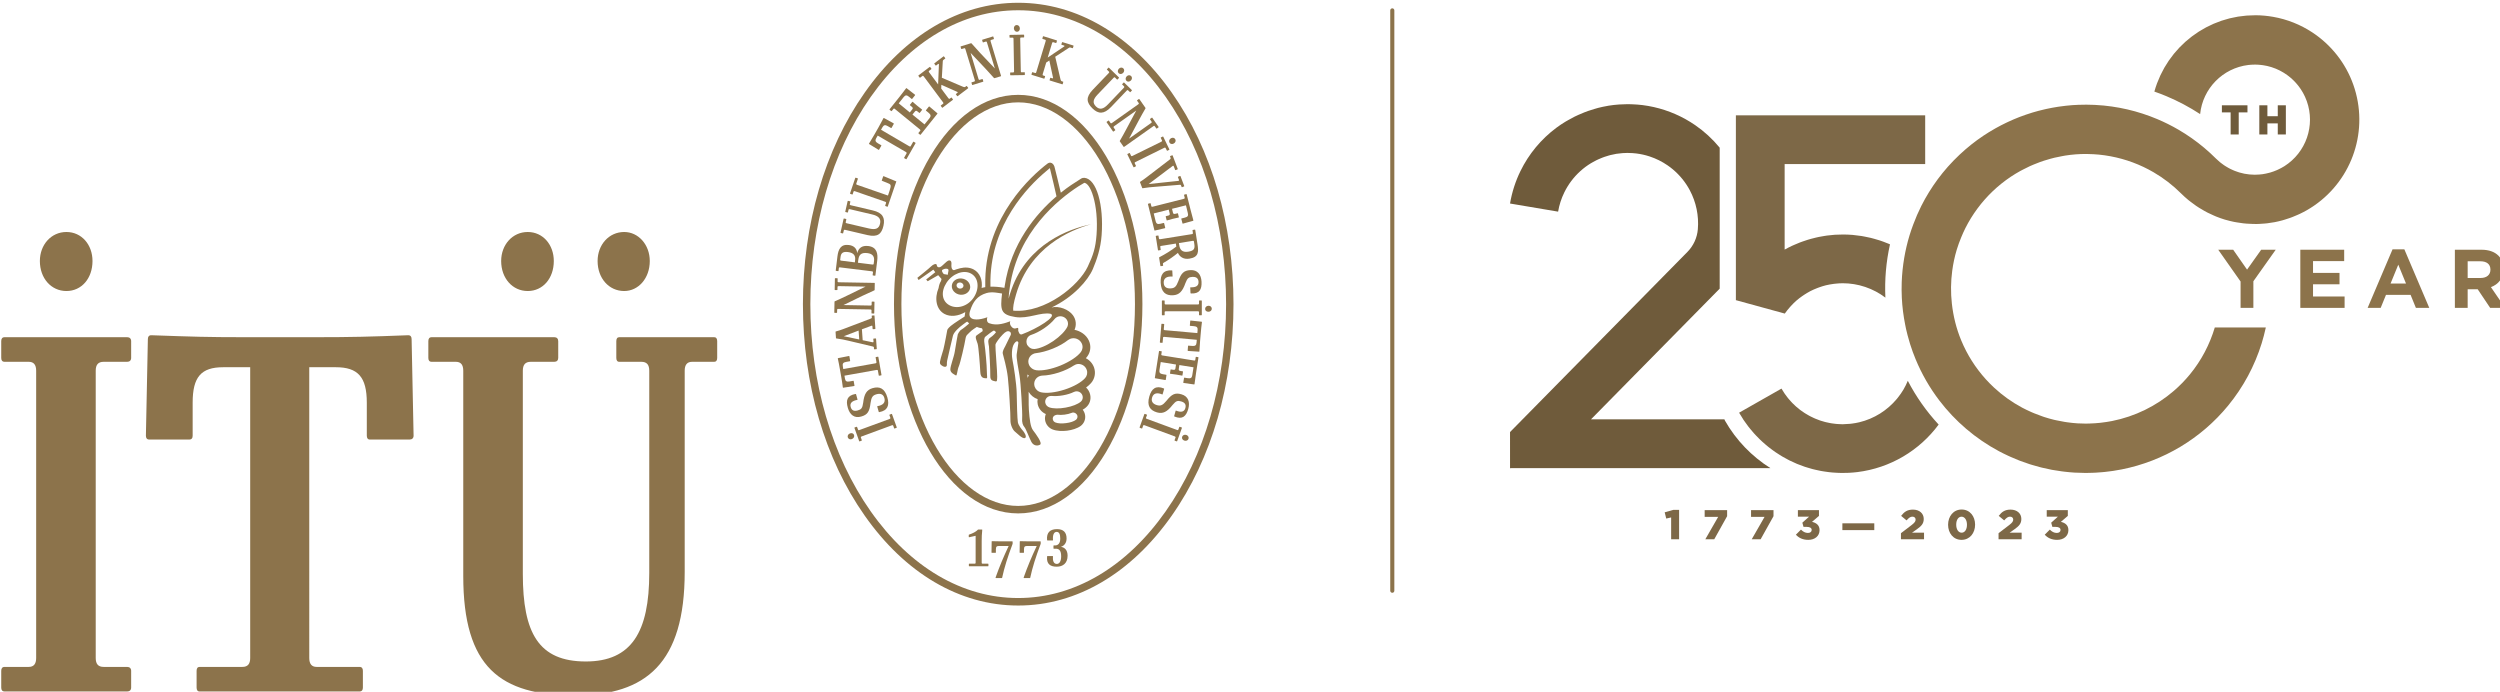 <?xml version="1.0" encoding="UTF-8" standalone="no"?>
<!-- Created with Inkscape (http://www.inkscape.org/) -->

<svg
   width="142.305mm"
   height="39.377mm"
   viewBox="0 0 142.305 39.377"
   version="1.1"
   id="svg1"
   inkscape:version="1.3.1 (91b66b0, 2023-11-16)"
   sodipodi:docname="itu250.svg"
   xmlns:inkscape="http://www.inkscape.org/namespaces/inkscape"
   xmlns:sodipodi="http://sodipodi.sourceforge.net/DTD/sodipodi-0.dtd"
   xmlns="http://www.w3.org/2000/svg"
   xmlns:svg="http://www.w3.org/2000/svg">
  <sodipodi:namedview
     id="namedview1"
     pagecolor="#505050"
     bordercolor="#eeeeee"
     borderopacity="1"
     inkscape:showpageshadow="0"
     inkscape:pageopacity="0"
     inkscape:pagecheckerboard="0"
     inkscape:deskcolor="#505050"
     inkscape:document-units="mm"
     inkscape:zoom="1.6475246"
     inkscape:cx="206.06672"
     inkscape:cy="49.468153"
     inkscape:window-width="1680"
     inkscape:window-height="1022"
     inkscape:window-x="0"
     inkscape:window-y="28"
     inkscape:window-maximized="0"
     inkscape:current-layer="layer1" />
  <defs
     id="defs1">
    <clipPath
       clipPathUnits="userSpaceOnUse"
       id="clipPath128">
      <path
         d="M 0,651.969 H 651.98 V 0 H 0 Z"
         transform="translate(-139.524,-322.503)"
         id="path128" />
    </clipPath>
    <clipPath
       clipPathUnits="userSpaceOnUse"
       id="clipPath130">
      <path
         d="M 0,651.969 H 651.98 V 0 H 0 Z"
         transform="translate(-286.802,-376.148)"
         id="path130" />
    </clipPath>
    <clipPath
       clipPathUnits="userSpaceOnUse"
       id="clipPath132">
      <path
         d="M 0,651.969 H 651.98 V 0 H 0 Z"
         transform="translate(-290.317,-370.16)"
         id="path132" />
    </clipPath>
    <clipPath
       clipPathUnits="userSpaceOnUse"
       id="clipPath134">
      <path
         d="M 0,651.969 H 651.98 V 0 H 0 Z"
         transform="translate(-279.027,-374.321)"
         id="path134" />
    </clipPath>
    <clipPath
       clipPathUnits="userSpaceOnUse"
       id="clipPath136">
      <path
         d="M 0,651.969 H 651.98 V 0 H 0 Z"
         transform="translate(-287.952,-377.098)"
         id="path136" />
    </clipPath>
    <clipPath
       clipPathUnits="userSpaceOnUse"
       id="clipPath138">
      <path
         d="M 0,651.969 H 651.98 V 0 H 0 Z"
         transform="translate(-259.563,-344.686)"
         id="path138" />
    </clipPath>
    <clipPath
       clipPathUnits="userSpaceOnUse"
       id="clipPath140">
      <path
         d="M 0,651.969 H 651.98 V 0 H 0 Z"
         transform="translate(-272.25,-369.732)"
         id="path140" />
    </clipPath>
    <clipPath
       clipPathUnits="userSpaceOnUse"
       id="clipPath142">
      <path
         d="M 0,651.969 H 651.98 V 0 H 0 Z"
         transform="translate(-261.374,-350.891)"
         id="path142" />
    </clipPath>
    <clipPath
       clipPathUnits="userSpaceOnUse"
       id="clipPath144">
      <path
         d="M 0,651.969 H 651.98 V 0 H 0 Z"
         transform="translate(-303.098,-364.981)"
         id="path144" />
    </clipPath>
    <clipPath
       clipPathUnits="userSpaceOnUse"
       id="clipPath146">
      <path
         d="M 0,651.969 H 651.98 V 0 H 0 Z"
         transform="translate(-267.664,-364.337)"
         id="path146" />
    </clipPath>
    <clipPath
       clipPathUnits="userSpaceOnUse"
       id="clipPath148">
      <path
         d="M 0,651.969 H 651.98 V 0 H 0 Z"
         transform="translate(-265.632,-358.087)"
         id="path148" />
    </clipPath>
    <clipPath
       clipPathUnits="userSpaceOnUse"
       id="clipPath150">
      <path
         d="M 0,651.969 H 651.98 V 0 H 0 Z"
         transform="translate(-313.198,-355.43)"
         id="path150" />
    </clipPath>
    <clipPath
       clipPathUnits="userSpaceOnUse"
       id="clipPath152">
      <path
         d="M 0,651.969 H 651.98 V 0 H 0 Z"
         transform="translate(-314.853,-350.793)"
         id="path152" />
    </clipPath>
    <clipPath
       clipPathUnits="userSpaceOnUse"
       id="clipPath154">
      <path
         d="M 0,651.969 H 651.98 V 0 H 0 Z"
         transform="translate(-316.446,-343.306)"
         id="path154" />
    </clipPath>
    <clipPath
       clipPathUnits="userSpaceOnUse"
       id="clipPath156">
      <path
         d="M 0,651.969 H 651.98 V 0 H 0 Z"
         transform="translate(-317.341,-333.812)"
         id="path156" />
    </clipPath>
    <clipPath
       clipPathUnits="userSpaceOnUse"
       id="clipPath158">
      <path
         d="M 0,651.969 H 651.98 V 0 H 0 Z"
         transform="translate(-313.929,-336.908)"
         id="path158" />
    </clipPath>
    <clipPath
       clipPathUnits="userSpaceOnUse"
       id="clipPath160">
      <path
         d="M 0,651.969 H 651.98 V 0 H 0 Z"
         transform="translate(-306.302,-369.259)"
         id="path160" />
    </clipPath>
    <clipPath
       clipPathUnits="userSpaceOnUse"
       id="clipPath162">
      <path
         d="M 0,651.969 H 651.98 V 0 H 0 Z"
         transform="translate(-305.049,-370.485)"
         id="path162" />
    </clipPath>
    <clipPath
       clipPathUnits="userSpaceOnUse"
       id="clipPath164">
      <path
         d="M 0,651.969 H 651.98 V 0 H 0 Z"
         transform="translate(-303.213,-362.389)"
         id="path164" />
    </clipPath>
    <clipPath
       clipPathUnits="userSpaceOnUse"
       id="clipPath166">
      <path
         d="M 0,651.969 H 651.98 V 0 H 0 Z"
         transform="translate(-311.3,-359.596)"
         id="path166" />
    </clipPath>
    <clipPath
       clipPathUnits="userSpaceOnUse"
       id="clipPath168">
      <path
         d="M 0,651.969 H 651.98 V 0 H 0 Z"
         transform="translate(-313.186,-359.092)"
         id="path168" />
    </clipPath>
    <clipPath
       clipPathUnits="userSpaceOnUse"
       id="clipPath170">
      <path
         d="M 0,651.969 H 651.98 V 0 H 0 Z"
         transform="translate(-317.117,-324.684)"
         id="path170" />
    </clipPath>
    <clipPath
       clipPathUnits="userSpaceOnUse"
       id="clipPath172">
      <path
         d="M 0,651.969 H 651.98 V 0 H 0 Z"
         transform="translate(-295.004,-294.124)"
         id="path172" />
    </clipPath>
    <clipPath
       clipPathUnits="userSpaceOnUse"
       id="clipPath174">
      <path
         d="M 0,651.969 H 651.98 V 0 H 0 Z"
         transform="translate(-317.672,-330.392)"
         id="path174" />
    </clipPath>
    <clipPath
       clipPathUnits="userSpaceOnUse"
       id="clipPath176">
      <path
         d="M 0,651.969 H 651.98 V 0 H 0 Z"
         transform="translate(-291.705,-295.008)"
         id="path176" />
    </clipPath>
    <clipPath
       clipPathUnits="userSpaceOnUse"
       id="clipPath178">
      <path
         d="M 0,651.969 H 651.98 V 0 H 0 Z"
         transform="translate(-287.182,-295.008)"
         id="path178" />
    </clipPath>
    <clipPath
       clipPathUnits="userSpaceOnUse"
       id="clipPath180">
      <path
         d="M 0,651.969 H 651.98 V 0 H 0 Z"
         transform="translate(-314.178,-313.463)"
         id="path180" />
    </clipPath>
    <clipPath
       clipPathUnits="userSpaceOnUse"
       id="clipPath182">
      <path
         d="M 0,651.969 H 651.98 V 0 H 0 Z"
         transform="translate(-314.432,-318.698)"
         id="path182" />
    </clipPath>
    <clipPath
       clipPathUnits="userSpaceOnUse"
       id="clipPath184">
      <path
         d="M 0,651.969 H 651.98 V 0 H 0 Z"
         transform="translate(-288.132,-300.714)"
         id="path184" />
    </clipPath>
    <clipPath
       clipPathUnits="userSpaceOnUse"
       id="clipPath186">
      <path
         d="M 0,651.969 H 651.98 V 0 H 0 Z"
         transform="translate(-283.281,-291.409)"
         id="path186" />
    </clipPath>
    <clipPath
       clipPathUnits="userSpaceOnUse"
       id="clipPath188">
      <path
         d="M 0,651.969 H 651.98 V 0 H 0 Z"
         transform="translate(-315.234,-312.148)"
         id="path188" />
    </clipPath>
    <clipPath
       clipPathUnits="userSpaceOnUse"
       id="clipPath190">
      <path
         d="M 0,651.969 H 651.98 V 0 H 0 Z"
         transform="translate(-261.028,-312.396)"
         id="path190" />
    </clipPath>
    <clipPath
       clipPathUnits="userSpaceOnUse"
       id="clipPath192">
      <path
         d="M 0,651.969 H 651.98 V 0 H 0 Z"
         transform="translate(-318.806,-332.964)"
         id="path192" />
    </clipPath>
    <clipPath
       clipPathUnits="userSpaceOnUse"
       id="clipPath194">
      <path
         d="M 0,651.969 H 651.98 V 0 H 0 Z"
         transform="translate(-258.957,-331.88)"
         id="path194" />
    </clipPath>
    <clipPath
       clipPathUnits="userSpaceOnUse"
       id="clipPath196">
      <path
         d="M 0,651.969 H 651.98 V 0 H 0 Z"
         transform="translate(-267.72,-315.54)"
         id="path196" />
    </clipPath>
    <clipPath
       clipPathUnits="userSpaceOnUse"
       id="clipPath198">
      <path
         d="M 0,651.969 H 651.98 V 0 H 0 Z"
         transform="translate(-259.513,-340.81)"
         id="path198" />
    </clipPath>
    <clipPath
       clipPathUnits="userSpaceOnUse"
       id="clipPath200">
      <path
         d="M 0,651.969 H 651.98 V 0 H 0 Z"
         transform="translate(-262.424,-328.964)"
         id="path200" />
    </clipPath>
    <clipPath
       clipPathUnits="userSpaceOnUse"
       id="clipPath202">
      <path
         d="M 0,651.969 H 651.98 V 0 H 0 Z"
         transform="translate(-262.846,-315.116)"
         id="path202" />
    </clipPath>
    <clipPath
       clipPathUnits="userSpaceOnUse"
       id="clipPath204">
      <path
         d="M 0,651.969 H 651.98 V 0 H 0 Z"
         transform="translate(-311.894,-299.841)"
         id="path204" />
    </clipPath>
    <clipPath
       clipPathUnits="userSpaceOnUse"
       id="clipPath206">
      <path
         d="M 0,651.969 H 651.98 V 0 H 0 Z"
         transform="translate(-261.759,-320.103)"
         id="path206" />
    </clipPath>
    <clipPath
       clipPathUnits="userSpaceOnUse"
       id="clipPath208">
      <path
         d="M 0,651.969 H 651.98 V 0 H 0 Z"
         transform="translate(-287.334,-332.169)"
         id="path208" />
    </clipPath>
    <clipPath
       clipPathUnits="userSpaceOnUse"
       id="clipPath210">
      <path
         d="M 0,651.969 H 651.98 V 0 H 0 Z"
         transform="translate(-278.71,-335.727)"
         id="path210" />
    </clipPath>
    <clipPath
       clipPathUnits="userSpaceOnUse"
       id="clipPath212">
      <path
         d="M 0,651.969 H 651.98 V 0 H 0 Z"
         transform="translate(-348.402,-286.721)"
         id="path212" />
    </clipPath>
    <clipPath
       clipPathUnits="userSpaceOnUse"
       id="clipPath214">
      <path
         d="M 0,651.969 H 651.98 V 0 H 0 Z"
         transform="translate(-485.06,-336.869)"
         id="path214" />
    </clipPath>
    <clipPath
       clipPathUnits="userSpaceOnUse"
       id="clipPath216">
      <path
         d="M 0,651.969 H 651.98 V 0 H 0 Z"
         transform="translate(-494.685,-341.989)"
         id="path216" />
    </clipPath>
    <clipPath
       clipPathUnits="userSpaceOnUse"
       id="clipPath218">
      <path
         d="M 0,651.969 H 651.98 V 0 H 0 Z"
         transform="translate(-511.713,-336.541)"
         id="path218" />
    </clipPath>
    <clipPath
       clipPathUnits="userSpaceOnUse"
       id="clipPath220">
      <path
         d="M 0,651.969 H 651.98 V 0 H 0 Z"
         transform="translate(-523.733,-337.438)"
         id="path220" />
    </clipPath>
    <clipPath
       clipPathUnits="userSpaceOnUse"
       id="clipPath222">
      <path
         d="M 0,651.969 H 651.98 V 0 H 0 Z"
         transform="translate(-393.325,-298.861)"
         id="path222" />
    </clipPath>
    <clipPath
       clipPathUnits="userSpaceOnUse"
       id="clipPath224">
      <path
         d="M 0,651.969 H 651.98 V 0 H 0 Z"
         transform="translate(-400.901,-298.948)"
         id="path224" />
    </clipPath>
    <clipPath
       clipPathUnits="userSpaceOnUse"
       id="clipPath226">
      <path
         d="M 0,651.969 H 651.98 V 0 H 0 Z"
         transform="translate(-408.374,-298.948)"
         id="path226" />
    </clipPath>
    <clipPath
       clipPathUnits="userSpaceOnUse"
       id="clipPath228">
      <path
         d="M 0,651.969 H 651.98 V 0 H 0 Z"
         transform="translate(-413.422,-296.081)"
         id="path228" />
    </clipPath>
    <clipPath
       clipPathUnits="userSpaceOnUse"
       id="clipPath230">
      <path
         d="M 0,651.969 H 651.98 V 0 H 0 Z"
         id="path230" />
    </clipPath>
    <clipPath
       clipPathUnits="userSpaceOnUse"
       id="clipPath232">
      <path
         d="M 0,651.969 H 651.98 V 0 H 0 Z"
         transform="translate(-430.347,-296.323)"
         id="path232" />
    </clipPath>
    <clipPath
       clipPathUnits="userSpaceOnUse"
       id="clipPath234">
      <path
         d="M 0,651.969 H 651.98 V 0 H 0 Z"
         transform="translate(-440.982,-297.679)"
         id="path234" />
    </clipPath>
    <clipPath
       clipPathUnits="userSpaceOnUse"
       id="clipPath236">
      <path
         d="M 0,651.969 H 651.98 V 0 H 0 Z"
         transform="translate(-446.071,-296.323)"
         id="path236" />
    </clipPath>
    <clipPath
       clipPathUnits="userSpaceOnUse"
       id="clipPath238">
      <path
         d="M 0,651.969 H 651.98 V 0 H 0 Z"
         transform="translate(-453.511,-296.081)"
         id="path238" />
    </clipPath>
    <clipPath
       clipPathUnits="userSpaceOnUse"
       id="clipPath240">
      <path
         d="M 0,651.969 H 651.98 V 0 H 0 Z"
         transform="translate(-401.999,-314.445)"
         id="path240" />
    </clipPath>
    <clipPath
       clipPathUnits="userSpaceOnUse"
       id="clipPath242">
      <path
         d="M 0,651.969 H 651.98 V 0 H 0 Z"
         transform="translate(-412.413,-332.689)"
         id="path242" />
    </clipPath>
    <clipPath
       clipPathUnits="userSpaceOnUse"
       id="clipPath244">
      <path
         d="M 0,651.969 H 651.98 V 0 H 0 Z"
         transform="translate(-430.764,-319.482)"
         id="path244" />
    </clipPath>
    <clipPath
       clipPathUnits="userSpaceOnUse"
       id="clipPath246">
      <path
         d="M 0,651.969 H 651.98 V 0 H 0 Z"
         transform="translate(-495.743,-348.359)"
         id="path246" />
    </clipPath>
    <clipPath
       clipPathUnits="userSpaceOnUse"
       id="clipPath248">
      <path
         d="M 0,651.969 H 651.98 V 0 H 0 Z"
         transform="translate(-483.458,-364.115)"
         id="path248" />
    </clipPath>
    <clipPath
       clipPathUnits="userSpaceOnUse"
       id="clipPath250">
      <path
         d="M 0,651.969 H 651.98 V 0 H 0 Z"
         transform="translate(-488.079,-365.256)"
         id="path250" />
    </clipPath>
  </defs>
  <g
     inkscape:label="Layer 1"
     inkscape:groupmode="layer"
     id="layer1">
    <g
       id="g375"
       inkscape:label="Dark-Gold"
       transform="matrix(0.265,0,0,0.265,-43.85,-95.311)">
      <path
         id="path127"
         d="m 0,0 c 0,0.952 0.391,1.43 1.269,1.43 h 3.802 c 0.397,0 0.638,0.235 0.638,0.63 v 2.699 c 0,0.397 -0.241,0.637 -0.638,0.637 h -19.742 c -0.396,0 -0.555,-0.24 -0.555,-0.637 V 2.06 c 0,-0.395 0.159,-0.63 0.555,-0.63 h 3.884 c 0.795,0 1.189,-0.478 1.189,-1.43 v -46.301 c 0,-0.954 -0.394,-1.432 -1.189,-1.432 h -3.884 c -0.396,0 -0.555,-0.239 -0.555,-0.634 v -2.695 c 0,-0.395 0.159,-0.631 0.555,-0.631 H 5.071 c 0.397,0 0.638,0.236 0.638,0.631 v 2.695 c 0,0.395 -0.241,0.634 -0.638,0.634 H 1.269 C 0.391,-47.733 0,-47.255 0,-46.301 Z m 23.628,5.396 c -5.474,0 -7.932,0.077 -14.67,0.316 -0.394,0 -0.556,-0.239 -0.556,-0.635 L 8.086,-10.467 c 0,-0.393 0.157,-0.629 0.552,-0.629 h 6.426 c 0.397,0 0.556,0.236 0.556,0.629 v 5.316 c 0,4.124 1.35,5.708 4.914,5.708 h 4.357 v -46.858 c 0,-0.954 -0.391,-1.432 -1.263,-1.432 h -6.899 c -0.32,0 -0.474,-0.239 -0.474,-0.634 v -2.695 c 0,-0.395 0.154,-0.631 0.474,-0.631 h 25.768 c 0.398,0 0.554,0.236 0.554,0.631 v 2.695 c 0,0.395 -0.156,0.634 -0.554,0.634 h -6.899 c -0.788,0 -1.188,0.478 -1.188,1.432 V 0.557 h 4.282 c 3.568,0 4.99,-1.584 4.99,-5.708 v -5.316 c 0,-0.393 0.163,-0.629 0.479,-0.629 h 6.424 c 0.397,0 0.636,0.236 0.636,0.629 L 50.902,5.077 c 0,0.396 -0.159,0.635 -0.556,0.635 C 44.242,5.473 41.071,5.396 35.598,5.396 Z M 94.908,0 c 0,0.952 0.398,1.43 1.19,1.43 h 3.567 c 0.316,0 0.479,0.235 0.479,0.63 v 2.699 c 0,0.397 -0.163,0.637 -0.479,0.637 H 84.36 c -0.316,0 -0.473,-0.24 -0.473,-0.637 V 2.06 c 0,-0.395 0.157,-0.63 0.473,-0.63 h 3.569 c 0.874,0 1.268,-0.478 1.268,-1.43 v -32.588 c 0,-9.517 -2.854,-14.271 -10.226,-14.271 -7.613,0 -10.147,4.6 -10.147,14.117 V 0 c 0,0.952 0.394,1.43 1.268,1.43 h 3.806 c 0.394,0 0.63,0.235 0.63,0.63 v 2.699 c 0,0.397 -0.236,0.637 -0.63,0.637 H 54.152 c -0.399,0 -0.554,-0.24 -0.554,-0.637 V 2.06 c 0,-0.395 0.155,-0.63 0.554,-0.63 h 3.884 c 0.795,0 1.189,-0.478 1.189,-1.43 v -33.065 c 0,-14.744 5.949,-19.263 18,-19.263 11.493,0 17.683,5.231 17.683,19.897 z M 69.613,22.349 c -2.456,0 -4.28,-2.059 -4.28,-4.676 0,-2.779 1.824,-4.836 4.28,-4.836 2.459,0 4.202,2.057 4.202,4.836 0,2.617 -1.743,4.676 -4.202,4.676 m 15.543,0 c -2.458,0 -4.284,-2.059 -4.284,-4.676 0,-2.779 1.826,-4.836 4.284,-4.836 2.299,0 4.124,2.057 4.124,4.836 0,2.617 -1.825,4.676 -4.124,4.676 m -89.878,0 c -2.457,0 -4.279,-2.059 -4.279,-4.676 0,-2.779 1.822,-4.836 4.279,-4.836 2.459,0 4.203,2.057 4.203,4.836 0,2.617 -1.744,4.676 -4.203,4.676"
         style="fill:#8c734b;fill-opacity:1;fill-rule:evenodd;stroke:none"
         transform="matrix(1.333,0,0,-1.333,186.033,439.287)"
         clip-path="url(#clipPath128)" />
      <path
         id="path129"
         d="m 0,0 0.436,0.006 c 0.091,0.004 0.136,-0.048 0.143,-0.16 l 0.09,-5.277 c 0,-0.108 -0.046,-0.163 -0.136,-0.167 L 0.096,-5.606 c -0.045,-0.005 -0.06,-0.03 -0.06,-0.077 l 0.008,-0.305 c 0,-0.044 0.019,-0.073 0.06,-0.071 l 2.233,0.035 c 0.037,0 0.069,0.036 0.069,0.075 l -0.005,0.313 c 0,0.042 -0.031,0.072 -0.074,0.072 L 1.892,-5.578 c -0.097,0 -0.137,0.054 -0.137,0.163 l -0.098,5.278 c 0,0.11 0.045,0.167 0.138,0.167 l 0.434,0.003 c 0.043,0 0.068,0.033 0.068,0.084 L 2.288,0.42 c 0,0.04 -0.024,0.072 -0.072,0.072 l -2.22,-0.044 c -0.046,0 -0.067,-0.028 -0.067,-0.069 l 0.01,-0.307 C -0.061,0.025 -0.045,0 0,0"
         style="fill:#8c734b;fill-opacity:1;fill-rule:nonzero;stroke:none"
         transform="matrix(1.333,0,0,-1.333,382.402,367.76)"
         clip-path="url(#clipPath130)" />
      <path
         id="path131"
         d="m 0,0 1.979,-0.614 c 0.039,-0.013 0.067,0.007 0.074,0.051 L 2.15,-0.27 c 0.009,0.041 0.006,0.073 -0.042,0.087 L 1.851,-0.102 C 1.759,-0.073 1.729,-0.012 1.762,0.093 L 2.334,1.986 2.835,2.317 3.427,-0.429 C 3.462,-0.522 3.403,-0.582 3.303,-0.555 L 3.041,-0.47 C 3.006,-0.459 2.98,-0.476 2.971,-0.522 L 2.879,-0.819 C 2.867,-0.86 2.874,-0.892 2.909,-0.906 l 2.009,-0.617 c 0.034,-0.013 0.06,0.003 0.076,0.052 l 0.08,0.298 c 0.023,0.036 0.01,0.074 -0.026,0.077 L 4.868,-1.04 C 4.73,-0.995 4.67,-0.892 4.636,-0.738 L 3.784,2.92 5.984,4.353 C 6.076,4.408 6.137,4.437 6.235,4.406 L 6.558,4.299 C 6.6,4.287 6.634,4.31 6.642,4.353 L 6.735,4.65 c 0.008,0.04 0,0.077 -0.039,0.084 L 4.95,5.273 C 4.912,5.289 4.885,5.262 4.873,5.218 L 4.781,4.932 C 4.772,4.885 4.781,4.85 4.818,4.842 L 5.204,4.727 C 5.297,4.695 5.299,4.608 5.22,4.564 L 2.574,2.789 3.288,5.143 C 3.326,5.248 3.376,5.289 3.473,5.262 L 3.884,5.134 C 3.93,5.114 3.961,5.138 3.972,5.18 L 4.061,5.474 C 4.075,5.518 4.057,5.548 4.013,5.561 L 1.886,6.222 C 1.842,6.233 1.82,6.214 1.803,6.172 L 1.717,5.876 C 1.703,5.834 1.711,5.799 1.753,5.791 L 2.168,5.659 C 2.253,5.635 2.284,5.571 2.253,5.465 L 0.726,0.415 C 0.699,0.309 0.638,0.273 0.553,0.298 L 0.139,0.427 C 0.091,0.439 0.062,0.424 0.052,0.377 L -0.04,0.085 C -0.05,0.039 -0.04,0.007 0,0"
         style="fill:#8c734b;fill-opacity:1;fill-rule:nonzero;stroke:none"
         transform="matrix(1.333,0,0,-1.333,387.089,375.744)"
         clip-path="url(#clipPath132)" />
      <path
         id="path133"
         d="M 0,0 0.419,0.126 C 0.502,0.155 0.564,0.118 0.593,0.016 l 1.536,-5.053 c 0.023,-0.105 0,-0.166 -0.089,-0.2 L 1.62,-5.362 C 1.582,-5.371 1.568,-5.408 1.586,-5.452 L 1.67,-5.737 c 0.012,-0.048 0.04,-0.07 0.085,-0.057 l 1.686,0.522 c 0.048,0.015 0.056,0.048 0.043,0.087 l -0.085,0.294 c -0.018,0.05 -0.041,0.066 -0.083,0.053 L 2.905,-4.959 C 2.81,-4.997 2.755,-4.954 2.721,-4.849 L 1.443,-0.624 3.74,-3.055 C 4.244,-3.588 4.735,-4.133 5.208,-4.666 5.234,-4.693 5.27,-4.707 5.29,-4.693 l 1.013,0.303 c 0.044,0.013 0.05,0.046 0.038,0.09 L 4.658,1.267 C 4.626,1.373 4.655,1.439 4.746,1.466 l 0.412,0.126 c 0.048,0.013 0.05,0.046 0.036,0.089 L 5.109,1.972 C 5.094,2.019 5.073,2.039 5.026,2.027 L 3.331,1.502 C 3.299,1.495 3.293,1.463 3.304,1.417 L 3.391,1.128 C 3.405,1.083 3.432,1.058 3.465,1.066 L 3.887,1.201 C 3.978,1.229 4.034,1.194 4.069,1.087 L 5.347,-3.131 3.019,-0.674 C 2.528,-0.147 2.023,0.406 1.604,0.892 1.573,0.928 1.539,0.949 1.508,0.937 L -0.131,0.431 C -0.172,0.419 -0.182,0.387 -0.172,0.347 L -0.081,0.054 C -0.068,0.008 -0.038,-0.017 0,0"
         style="fill:#8c734b;fill-opacity:1;fill-rule:nonzero;stroke:none"
         transform="matrix(1.333,0,0,-1.333,372.036,370.196)"
         clip-path="url(#clipPath134)" />
      <path
         id="path135"
         d="M 0,0 C 0.278,0.007 0.466,0.248 0.449,0.567 0.435,0.868 0.221,1.094 -0.058,1.09 -0.334,1.087 -0.527,0.838 -0.511,0.54 -0.491,0.228 -0.274,-0.01 0,0"
         style="fill:#8c734b;fill-opacity:1;fill-rule:nonzero;stroke:none"
         transform="matrix(1.333,0,0,-1.333,383.936,366.493)"
         clip-path="url(#clipPath136)" />
      <path
         id="path137"
         d="m 0,0 0.3,-0.07 c 0.038,-0.003 0.074,0.008 0.075,0.053 l 0.104,0.431 c 0.017,0.088 0.083,0.12 0.185,0.099 L 4.3,-0.34 C 5.921,-0.712 6.569,-0.173 6.87,1.165 7.157,2.443 6.746,3.264 5.136,3.639 L 1.577,4.474 C 1.465,4.501 1.422,4.553 1.442,4.643 l 0.09,0.394 C 1.545,5.074 1.521,5.096 1.478,5.105 L 1.184,5.176 C 1.135,5.187 1.109,5.176 1.1,5.139 L 0.712,3.436 C 0.702,3.403 0.721,3.386 0.769,3.371 L 1.065,3.299 c 0.044,-0.006 0.07,0 0.079,0.041 l 0.093,0.397 c 0.02,0.094 0.086,0.129 0.19,0.102 L 5.011,2.996 C 6.052,2.761 6.504,2.321 6.318,1.498 6.129,0.652 5.552,0.488 4.508,0.733 L 0.913,1.572 C 0.8,1.6 0.763,1.653 0.788,1.75 L 0.881,2.173 C 0.89,2.214 0.87,2.252 0.826,2.264 L 0.533,2.329 C 0.485,2.34 0.457,2.321 0.443,2.275 L -0.051,0.079 C -0.063,0.04 -0.04,0.016 0,0"
         style="fill:#8c734b;fill-opacity:1;fill-rule:nonzero;stroke:none"
         transform="matrix(1.333,0,0,-1.333,346.084,409.709)"
         clip-path="url(#clipPath138)" />
      <path
         id="path139"
         d="M 0,0 C 0.031,-0.037 0.065,-0.044 0.099,-0.02 L 0.451,0.245 C 0.516,0.302 0.586,0.286 0.654,0.199 l 3.14,-4.214 C 3.857,-4.103 3.857,-4.174 3.785,-4.23 L 3.436,-4.492 C 3.396,-4.523 3.405,-4.556 3.428,-4.587 l 0.183,-0.25 c 0.024,-0.037 0.058,-0.05 0.092,-0.021 l 1.651,1.259 c 0.039,0.03 0.034,0.056 0.006,0.093 L 5.179,-3.257 C 5.151,-3.224 5.117,-3.212 5.088,-3.238 L 4.872,-3.404 C 4.793,-3.46 4.722,-3.445 4.658,-3.358 L 3.483,-1.779 3.51,-1.175 6.056,-2.308 C 6.158,-2.333 6.171,-2.412 6.084,-2.475 L 5.861,-2.646 c -0.028,-0.02 -0.028,-0.053 0,-0.089 L 6.046,-2.98 c 0.026,-0.037 0.057,-0.044 0.085,-0.028 l 1.686,1.277 c 0.026,0.029 0.017,0.054 0,0.094 l -0.193,0.24 c -0.02,0.041 -0.056,0.05 -0.082,0.025 L 7.393,-1.485 C 7.274,-1.573 7.155,-1.559 7.016,-1.498 L 3.586,-0.041 3.737,2.6 C 3.743,2.705 3.752,2.766 3.836,2.834 L 4.111,3.043 C 4.148,3.073 4.148,3.099 4.12,3.135 L 3.939,3.384 C 3.904,3.417 3.881,3.429 3.843,3.401 L 2.38,2.288 C 2.356,2.269 2.364,2.235 2.387,2.199 L 2.571,1.955 C 2.596,1.918 2.628,1.91 2.655,1.931 L 2.979,2.174 C 3.058,2.235 3.123,2.186 3.113,2.098 L 2.985,-1.111 1.517,0.86 C 1.457,0.949 1.457,1.016 1.532,1.076 L 1.879,1.341 C 1.913,1.366 1.918,1.401 1.89,1.443 L 1.71,1.687 C 1.678,1.719 1.638,1.721 1.61,1.693 L -0.173,0.346 C -0.205,0.31 -0.205,0.286 -0.18,0.245 Z"
         style="fill:#8c734b;fill-opacity:1;fill-rule:nonzero;stroke:none"
         transform="matrix(1.333,0,0,-1.333,363,376.315)"
         clip-path="url(#clipPath140)" />
      <path
         id="path141"
         d="m 0,0 c 0.047,-0.011 0.081,-0.003 0.097,0.036 l 0.139,0.426 c 0.023,0.08 0.095,0.109 0.195,0.071 l 4.936,-1.718 c 0.105,-0.037 0.135,-0.097 0.11,-0.178 l -0.141,-0.42 c -0.018,-0.05 0.006,-0.074 0.046,-0.084 l 0.286,-0.108 c 0.046,-0.008 0.077,-0.005 0.084,0.042 l 1.38,4.034 -2.04,0.844 C 5.051,2.958 5.019,2.953 5.007,2.907 L 4.786,2.268 C 4.775,2.235 4.792,2.202 4.837,2.196 L 5.776,1.817 C 6.205,1.641 6.374,1.564 6.049,0.628 L 5.782,-0.172 0.783,1.564 C 0.68,1.599 0.647,1.662 0.678,1.755 l 0.255,0.754 c 0.016,0.045 0,0.078 -0.042,0.093 L 0.602,2.699 C 0.567,2.717 0.525,2.699 0.511,2.655 L -0.326,0.187 c -0.02,-0.043 0,-0.069 0.044,-0.085 z"
         style="fill:#8c734b;fill-opacity:1;fill-rule:nonzero;stroke:none"
         transform="matrix(1.333,0,0,-1.333,348.499,401.436)"
         clip-path="url(#clipPath142)" />
      <path
         id="path143"
         d="M 0,0 2.539,2.664 C 2.614,2.74 2.683,2.748 2.747,2.683 L 3.038,2.406 C 3.065,2.374 3.095,2.386 3.122,2.414 L 3.338,2.638 C 3.367,2.672 3.37,2.7 3.35,2.727 L 2.103,3.941 C 2.081,3.969 2.051,3.958 2.017,3.931 L 1.808,3.704 C 1.775,3.673 1.769,3.644 1.796,3.617 L 2.09,3.331 C 2.152,3.266 2.152,3.192 2.074,3.114 L -0.48,0.443 C -1.222,-0.342 -1.825,-0.505 -2.427,0.08 -3.043,0.683 -2.893,1.262 -2.141,2.041 L 0.425,4.727 C 0.5,4.809 0.567,4.816 0.64,4.748 L 0.942,4.442 c 0.037,-0.028 0.074,-0.028 0.105,0 L 1.26,4.665 c 0.029,0.039 0.027,0.07 0,0.103 L -0.344,6.331 C -0.375,6.367 -0.406,6.36 -0.438,6.323 L -0.65,6.104 C -0.682,6.07 -0.685,6.042 -0.65,6.007 L -0.342,5.7 C -0.277,5.636 -0.277,5.57 -0.359,5.489 L -2.948,2.782 C -4.106,1.563 -3.973,0.724 -2.993,-0.231 -2.061,-1.14 -1.151,-1.201 0,0"
         style="fill:#8c734b;fill-opacity:1;fill-rule:nonzero;stroke:none"
         transform="matrix(1.333,0,0,-1.333,404.13,382.65)"
         clip-path="url(#clipPath144)" />
      <path
         id="path145"
         d="m 0,0 c 0.045,-0.029 0.071,-0.034 0.099,0 l 0.279,0.346 c 0.054,0.066 0.125,0.074 0.207,0 l 4.06,-3.322 C 4.73,-3.043 4.744,-3.115 4.685,-3.185 L 4.406,-3.527 C 4.387,-3.564 4.389,-3.591 4.423,-3.624 l 0.24,-0.196 c 0.033,-0.02 0.067,-0.027 0.096,0.009 l 2.69,3.364 c 0.028,0.036 0.027,0.072 -0.012,0.097 L 6.177,0.714 C 6.141,0.748 6.103,0.74 6.072,0.699 L 5.616,0.131 C 5.594,0.105 5.606,0.073 5.634,0.046 L 6.047,-0.293 C 6.408,-0.587 6.441,-0.83 6.196,-1.149 l -0.818,-1.013 -1.941,1.587 0.394,0.489 c 0.131,0.162 0.238,0.167 0.422,0.013 l 0.273,-0.22 C 4.562,-0.32 4.592,-0.32 4.617,-0.297 l 0.362,0.46 C 5.01,0.196 4.995,0.227 4.963,0.251 4.453,0.635 3.973,1.035 3.49,1.462 3.454,1.494 3.422,1.494 3.402,1.465 L 3.031,1.001 C 3.008,0.972 3.02,0.941 3.051,0.913 L 3.331,0.685 C 3.516,0.534 3.536,0.424 3.402,0.26 L 3.013,-0.233 1.225,1.237 2.041,2.264 C 2.305,2.59 2.53,2.59 2.886,2.289 L 3.3,1.954 C 3.339,1.925 3.365,1.925 3.387,1.95 L 3.85,2.529 C 3.88,2.562 3.875,2.601 3.841,2.63 L 2.507,3.668 C 2.476,3.701 2.441,3.693 2.412,3.66 1.983,3.116 1.706,2.712 1.318,2.239 L -0.245,0.286 C -0.277,0.249 -0.263,0.221 -0.228,0.188 Z"
         style="fill:#8c734b;fill-opacity:1;fill-rule:nonzero;stroke:none"
         transform="matrix(1.333,0,0,-1.333,356.885,383.508)"
         clip-path="url(#clipPath146)" />
      <path
         id="path147"
         d="M 0,0 C 0.04,-0.021 0.07,-0.021 0.089,0.016 L 0.45,0.651 C 0.477,0.696 0.465,0.72 0.425,0.748 l -0.523,0.297 c -0.4,0.238 -0.479,0.462 -0.278,0.812 L -0.13,2.289 4.451,-0.38 C 4.539,-0.435 4.562,-0.506 4.515,-0.588 L 4.129,-1.271 C 4.11,-1.303 4.121,-1.333 4.161,-1.357 l 0.267,-0.151 c 0.037,-0.02 0.065,-0.02 0.087,0.014 L 5.959,1.045 C 5.986,1.086 5.975,1.115 5.935,1.144 L 5.672,1.294 C 5.633,1.315 5.599,1.31 5.58,1.279 L 5.193,0.595 C 5.151,0.512 5.078,0.506 4.982,0.556 L 0.406,3.228 0.645,3.652 C 0.85,4.007 1.085,4.055 1.487,3.814 L 2.006,3.518 C 2.046,3.497 2.077,3.497 2.098,3.529 L 2.456,4.165 C 2.475,4.203 2.472,4.234 2.433,4.262 L 0.894,5.113 C 0.86,5.138 0.821,5.135 0.8,5.097 0.48,4.479 0.311,4.165 0,3.619 L -0.672,2.439 C -0.983,1.901 -1.128,1.66 -1.527,1.008 -1.552,0.969 -1.54,0.935 -1.502,0.92 Z"
         style="fill:#8c734b;fill-opacity:1;fill-rule:nonzero;stroke:none"
         transform="matrix(1.333,0,0,-1.333,354.176,391.841)"
         clip-path="url(#clipPath148)" />
      <path
         id="path149"
         d="m 0,0 0.22,-0.576 c 0.016,-0.045 0.048,-0.052 0.09,-0.032 l 0.289,0.109 c 0.035,0.016 0.049,0.041 0.04,0.08 L -0.18,1.736 C -0.191,1.78 -0.227,1.784 -0.267,1.769 L -0.552,1.659 C -0.595,1.646 -0.612,1.618 -0.595,1.577 l 0.09,-0.24 C -0.474,1.265 -0.512,1.191 -0.595,1.129 L -4.423,-1.803 C -4.71,-2.018 -5.07,-2.288 -5.402,-2.491 -5.447,-2.507 -5.457,-2.526 -5.443,-2.559 l 0.355,-0.929 c 0.008,-0.04 0.041,-0.053 0.085,-0.046 0.754,0.135 1.312,0.167 1.984,0.227 l 3.984,0.327 c 0.108,0.013 0.17,-0.006 0.201,-0.097 l 0.098,-0.249 c 0.014,-0.044 0.05,-0.052 0.091,-0.036 l 0.28,0.11 c 0.048,0.02 0.063,0.04 0.048,0.086 L 1.087,-1.598 C 1.073,-1.554 1.041,-1.55 0.997,-1.561 L 0.717,-1.673 C 0.673,-1.693 0.648,-1.718 0.672,-1.762 L 0.841,-2.198 C 0.872,-2.292 0.829,-2.337 0.717,-2.353 L -4.047,-2.861 -0.19,0.046 C -0.099,0.116 -0.034,0.099 0,0"
         style="fill:#8c734b;fill-opacity:1;fill-rule:nonzero;stroke:none"
         transform="matrix(1.333,0,0,-1.333,417.597,395.384)"
         clip-path="url(#clipPath150)" />
      <path
         id="path151"
         d="M 0,0 0.108,-0.432 C 0.13,-0.516 0.083,-0.574 -0.02,-0.602 l -5.065,-1.28 c -0.108,-0.022 -0.168,0.005 -0.186,0.095 l -0.108,0.431 c -0.012,0.044 -0.046,0.054 -0.085,0.044 L -5.762,-1.387 C -5.803,-1.401 -5.826,-1.42 -5.816,-1.465 l 1.04,-4.203 c 0.009,-0.044 0.032,-0.056 0.085,-0.044 l 1.605,0.374 c 0.039,0.017 0.059,0.044 0.048,0.09 l -0.174,0.721 c -0.014,0.032 -0.042,0.045 -0.09,0.032 L -3.81,-4.619 c -0.452,-0.115 -0.66,0 -0.761,0.387 l -0.312,1.271 2.417,0.615 0.154,-0.615 c 0.047,-0.198 -0.013,-0.288 -0.246,-0.346 L -2.897,-3.39 c -0.046,-0.014 -0.062,-0.038 -0.058,-0.074 l 0.145,-0.572 c 0.011,-0.044 0.041,-0.057 0.084,-0.044 0.607,0.185 1.211,0.333 1.84,0.464 0.04,0.008 0.06,0.032 0.051,0.07 l -0.142,0.582 c -0.004,0.029 -0.039,0.046 -0.078,0.029 l -0.35,-0.081 c -0.237,-0.061 -0.328,-0.014 -0.382,0.189 l -0.148,0.617 2.244,0.563 0.307,-1.279 C 0.72,-3.339 0.584,-3.517 0.13,-3.632 L -0.381,-3.76 c -0.044,-0.007 -0.067,-0.034 -0.061,-0.072 l 0.187,-0.715 c 0.009,-0.045 0.039,-0.065 0.08,-0.053 l 1.618,0.447 c 0.047,0.011 0.064,0.039 0.059,0.085 -0.176,0.678 -0.317,1.142 -0.463,1.74 L 0.428,0.107 C 0.423,0.155 0.389,0.164 0.351,0.155 L 0.058,0.079 C 0.012,0.071 -0.011,0.041 0,0"
         style="fill:#8c734b;fill-opacity:1;fill-rule:nonzero;stroke:none"
         transform="matrix(1.333,0,0,-1.333,419.804,401.567)"
         clip-path="url(#clipPath152)" />
      <path
         id="path153"
         d="m 0,0 0.057,-0.364 c 0.115,-0.736 0.017,-1.111 -0.969,-1.268 -1.091,-0.176 -1.362,0.459 -1.445,1.001 l -0.064,0.386 2.236,0.358 C -0.072,0.134 -0.018,0.095 0,0 M -0.225,1.8 -0.163,1.364 C -0.15,1.27 -0.194,1.222 -0.296,1.2 L -5.458,0.374 C -5.565,0.361 -5.622,0.396 -5.64,0.484 L -5.71,0.92 C -5.715,0.969 -5.741,0.986 -5.785,0.973 L -6.088,0.929 C -6.134,0.92 -6.157,0.9 -6.152,0.854 l 0.355,-2.223 c 0.007,-0.043 0.033,-0.073 0.079,-0.061 l 0.298,0.05 c 0.048,0.003 0.073,0.031 0.063,0.077 L -5.42,-0.87 c -0.022,0.097 0.022,0.154 0.131,0.165 l 2.376,0.383 0.075,-0.484 C -3.667,-1.45 -4.659,-2.056 -5.573,-2.525 -5.6,-2.537 -5.613,-2.571 -5.609,-2.606 l 0.206,-1.312 c 0.012,-0.045 0.042,-0.053 0.081,-0.049 l 0.299,0.049 c 0.049,0 0.067,0.03 0.063,0.074 l -0.037,0.219 c -0.017,0.099 0.023,0.16 0.114,0.204 0.824,0.468 1.687,1.083 2.307,1.596 0.229,-0.55 0.83,-1.101 1.846,-0.931 1.515,0.243 1.498,1.098 1.303,2.34 L 0.211,1.869 C 0.205,1.918 0.178,1.925 0.13,1.922 L -0.169,1.874 C -0.21,1.866 -0.24,1.844 -0.225,1.8"
         style="fill:#8c734b;fill-opacity:1;fill-rule:nonzero;stroke:none"
         transform="matrix(1.333,0,0,-1.333,421.928,411.55)"
         clip-path="url(#clipPath154)" />
      <path
         id="path155"
         d="m 0,0 c -0.044,0 -0.076,-0.021 -0.076,-0.068 v -0.44 c 0,-0.09 -0.051,-0.134 -0.161,-0.134 h -5.219 c -0.108,0 -0.156,0.044 -0.156,0.134 v 0.44 C -5.612,-0.021 -5.644,0 -5.691,0 H -5.994 C -6.041,0 -6.06,-0.021 -6.06,-0.068 V -2.32 c 0,-0.04 0.019,-0.065 0.066,-0.065 h 0.303 c 0.047,0 0.079,0.025 0.079,0.065 v 0.436 c 0,0.101 0.048,0.143 0.156,0.143 h 5.219 c 0.11,0 0.161,-0.042 0.161,-0.143 V -2.32 c 0,-0.04 0.032,-0.065 0.076,-0.065 h 0.301 c 0.041,0 0.074,0.025 0.074,0.065 v 2.252 C 0.375,-0.021 0.342,0 0.301,0 Z"
         style="fill:#8c734b;fill-opacity:1;fill-rule:nonzero;stroke:none"
         transform="matrix(1.333,0,0,-1.333,423.121,424.207)"
         clip-path="url(#clipPath156)" />
      <path
         id="path157"
         d="m 0,0 c -0.341,-0.896 -0.622,-1.119 -1.227,-1.147 -0.529,-0.034 -1.084,0.125 -1.124,0.875 -0.042,0.773 0.491,1.082 1.362,1.029 0.042,-0.007 0.069,0.014 0.069,0.059 l -0.048,0.891 c 0,0.026 -0.029,0.044 -0.077,0.048 -1.371,0.073 -1.858,-0.687 -1.795,-1.994 0.085,-1.543 0.829,-2.083 1.994,-2.017 0.992,0.057 1.524,0.616 1.995,1.961 0.319,0.844 0.563,0.967 1.135,1 C 2.908,0.732 3.231,0.47 3.261,-0.089 3.302,-0.79 2.755,-1.002 1.992,-0.973 1.945,-0.961 1.923,-0.985 1.923,-1.035 L 1.966,-1.904 C 1.97,-1.93 2.001,-1.958 2.044,-1.964 3.405,-2.038 3.807,-1.328 3.745,-0.073 3.685,1.084 3.09,1.858 1.952,1.8 0.873,1.74 0.456,1.295 0,0"
         style="fill:#8c734b;fill-opacity:1;fill-rule:nonzero;stroke:none"
         transform="matrix(1.333,0,0,-1.333,418.571,420.081)"
         clip-path="url(#clipPath158)" />
      <path
         id="path159"
         d="M 0,0 C 0.203,0.218 0.215,0.531 0.024,0.709 -0.172,0.907 -0.474,0.882 -0.688,0.664 -0.904,0.436 -0.914,0.122 -0.717,-0.072 -0.528,-0.251 -0.221,-0.222 0,0"
         style="fill:#8c734b;fill-opacity:1;fill-rule:nonzero;stroke:none"
         transform="matrix(1.333,0,0,-1.333,408.402,376.946)"
         clip-path="url(#clipPath160)" />
      <path
         id="path161"
         d="M 0,0 C 0.201,0.219 0.22,0.522 0.025,0.717 -0.176,0.912 -0.485,0.888 -0.691,0.668 -0.91,0.446 -0.927,0.131 -0.729,-0.057 -0.524,-0.261 -0.223,-0.228 0,0"
         style="fill:#8c734b;fill-opacity:1;fill-rule:nonzero;stroke:none"
         transform="matrix(1.333,0,0,-1.333,406.732,375.311)"
         clip-path="url(#clipPath162)" />
      <path
         id="path163"
         d="M 0,0 C -0.085,-0.055 -0.162,-0.052 -0.206,0.021 L -0.46,0.39 C -0.483,0.422 -0.52,0.422 -0.554,0.397 L -0.806,0.218 C -0.841,0.188 -0.852,0.164 -0.829,0.128 l 1.016,-1.466 c 0.028,-0.044 0.06,-0.037 0.091,-0.018 l 0.252,0.18 c 0.039,0.028 0.049,0.055 0.024,0.094 L 0.309,-0.723 C 0.251,-0.645 0.27,-0.578 0.364,-0.512 L 3.944,2.023 2.365,-0.935 C 2.021,-1.591 1.66,-2.23 1.303,-2.849 1.279,-2.884 1.279,-2.913 1.296,-2.943 L 1.902,-3.815 C 1.933,-3.85 1.959,-3.85 1.999,-3.822 l 4.716,3.334 c 0.083,0.067 0.158,0.062 0.212,-0.024 l 0.249,-0.35 C 7.199,-0.903 7.23,-0.903 7.265,-0.874 l 0.252,0.176 c 0.037,0.027 0.046,0.055 0.023,0.091 L 6.527,0.857 C 6.502,0.893 6.467,0.893 6.436,0.862 L 6.185,0.686 C 6.152,0.665 6.136,0.628 6.158,0.604 L 6.408,0.237 C 6.466,0.155 6.447,0.086 6.358,0.03 L 2.785,-2.503 4.377,0.485 C 4.726,1.13 5.086,1.789 5.413,2.338 5.442,2.378 5.446,2.417 5.43,2.446 L 4.444,3.86 C 4.421,3.898 4.389,3.898 4.35,3.872 L 4.097,3.691 C 4.067,3.67 4.058,3.638 4.075,3.605 L 4.332,3.239 C 4.384,3.165 4.369,3.096 4.279,3.035 Z"
         style="fill:#8c734b;fill-opacity:1;fill-rule:nonzero;stroke:none"
         transform="matrix(1.333,0,0,-1.333,404.284,386.105)"
         clip-path="url(#clipPath164)" />
      <path
         id="path165"
         d="m 0,0 c 0.039,-0.081 0.004,-0.15 -0.088,-0.199 l -4.694,-2.308 c -0.1,-0.051 -0.169,-0.033 -0.204,0.048 l -0.194,0.4 c -0.019,0.037 -0.049,0.044 -0.092,0.024 l -0.274,-0.138 c -0.042,-0.018 -0.052,-0.047 -0.03,-0.085 l 0.975,-2.024 c 0.014,-0.041 0.056,-0.05 0.096,-0.039 l 0.27,0.141 c 0.043,0.014 0.051,0.057 0.035,0.097 l -0.188,0.392 c -0.044,0.089 -0.019,0.15 0.08,0.199 l 4.695,2.316 c 0.092,0.049 0.161,0.027 0.207,-0.065 l 0.19,-0.383 c 0.012,-0.045 0.054,-0.055 0.09,-0.034 l 0.277,0.137 c 0.039,0.014 0.05,0.056 0.03,0.093 L 0.21,0.591 C 0.186,0.637 0.155,0.64 0.113,0.621 L -0.158,0.49 C -0.201,0.468 -0.215,0.441 -0.192,0.397 Z"
         style="fill:#8c734b;fill-opacity:1;fill-rule:nonzero;stroke:none"
         transform="matrix(1.333,0,0,-1.333,415.066,389.829)"
         clip-path="url(#clipPath166)" />
      <path
         id="path167"
         d="M 0,0 C 0.265,0.139 0.387,0.423 0.265,0.672 0.151,0.928 -0.151,1.007 -0.407,0.874 -0.69,0.726 -0.81,0.437 -0.69,0.174 -0.572,-0.072 -0.278,-0.147 0,0"
         style="fill:#8c734b;fill-opacity:1;fill-rule:nonzero;stroke:none"
         transform="matrix(1.333,0,0,-1.333,417.582,390.501)"
         clip-path="url(#clipPath168)" />
      <path
         id="path169"
         d="M 0,0 -0.301,0.05 C -0.352,0.058 -0.377,0.047 -0.382,0 l -0.07,-0.439 c -0.014,-0.09 -0.073,-0.123 -0.176,-0.107 L -5.791,0.278 C -5.9,0.298 -5.944,0.347 -5.925,0.437 l 0.065,0.439 c 0.01,0.045 -0.015,0.069 -0.06,0.077 l -0.3,0.045 C -6.264,1.011 -6.294,0.989 -6.3,0.945 l -0.669,-4.28 c -0.01,-0.036 0.013,-0.064 0.057,-0.068 l 1.621,-0.286 c 0.046,-0.007 0.076,0.012 0.083,0.058 l 0.112,0.736 c 0.008,0.033 -0.015,0.057 -0.065,0.062 l -0.518,0.082 c -0.458,0.076 -0.61,0.265 -0.548,0.666 l 0.208,1.296 2.459,-0.399 -0.092,-0.624 c -0.035,-0.201 -0.128,-0.26 -0.366,-0.222 l -0.343,0.053 c -0.048,0.006 -0.074,-0.005 -0.08,-0.041 l -0.09,-0.584 c -0.008,-0.043 0.017,-0.063 0.06,-0.072 0.632,-0.073 1.25,-0.176 1.872,-0.296 0.046,-0.009 0.079,0.002 0.079,0.04 l 0.089,0.585 c 0.002,0.035 -0.017,0.061 -0.055,0.068 l -0.357,0.058 c -0.236,0.037 -0.306,0.123 -0.27,0.322 l 0.095,0.628 2.28,-0.363 -0.206,-1.298 c -0.067,-0.429 -0.268,-0.53 -0.728,-0.457 l -0.51,0.085 c -0.045,0.005 -0.079,-0.012 -0.083,-0.046 l -0.122,-0.732 c -0.002,-0.04 0.02,-0.073 0.065,-0.082 l 1.669,-0.231 c 0.045,-0.004 0.071,0.019 0.075,0.057 0.104,0.691 0.15,1.177 0.248,1.786 l 0.387,2.486 C 0.062,-0.027 0.042,-0.003 0,0"
         style="fill:#8c734b;fill-opacity:1;fill-rule:nonzero;stroke:none"
         transform="matrix(1.333,0,0,-1.333,422.823,436.379)"
         clip-path="url(#clipPath170)" />
      <path
         id="path171"
         d="m 0,0 c 0.548,0.156 0.925,0.64 0.925,1.341 0,1.008 -0.523,1.513 -1.534,1.513 -1.065,0 -1.736,-0.491 -1.607,-1.767 0.01,-0.032 0.034,-0.061 0.055,-0.061 h 0.847 c 0.03,0 0.052,0.029 0.052,0.061 -0.075,0.796 0.131,1.324 0.583,1.324 0.41,0 0.585,-0.366 0.585,-1.088 0,-0.822 -0.411,-1.095 -0.823,-1.095 h -0.216 c -0.033,0 -0.053,-0.024 -0.053,-0.064 v -0.396 c 0,-0.044 0.02,-0.068 0.053,-0.068 h 0.282 c 0.449,0 0.904,-0.139 0.904,-1.227 0,-0.814 -0.299,-1.226 -0.692,-1.226 -0.511,0 -0.698,0.489 -0.623,1.202 0,0.04 -0.022,0.061 -0.052,0.061 h -0.847 c -0.021,0 -0.045,-0.021 -0.055,-0.061 -0.129,-1.257 0.558,-1.647 1.558,-1.647 0.969,0 1.748,0.535 1.748,1.781 C 1.09,-0.492 0.571,-0.064 0,0"
         style="fill:#8c734b;fill-opacity:1;fill-rule:nonzero;stroke:none"
         transform="matrix(1.333,0,0,-1.333,393.339,477.125)"
         clip-path="url(#clipPath172)" />
      <path
         id="path173"
         d="m 0,0 -1.751,0.187 c -0.041,0.004 -0.07,-0.008 -0.07,-0.056 l -0.063,-0.729 c -0.008,-0.044 0.024,-0.07 0.063,-0.071 L -1.22,-0.72 c 0.457,-0.041 0.623,-0.212 0.588,-0.615 l -0.042,-0.498 -5.26,0.47 c -0.112,0.008 -0.161,0.06 -0.151,0.158 l 0.069,0.787 c 0,0.033 -0.024,0.058 -0.069,0.058 l -0.304,0.026 c -0.041,0 -0.072,-0.011 -0.077,-0.048 l -0.252,-2.924 c 0,-0.049 0.025,-0.069 0.071,-0.078 l 0.294,-0.019 c 0.047,-0.009 0.072,0.004 0.08,0.054 l 0.072,0.784 c 0.002,0.085 0.059,0.131 0.17,0.124 l 5.266,-0.473 -0.045,-0.485 c -0.031,-0.407 -0.224,-0.545 -0.689,-0.504 l -0.598,0.043 c -0.041,0.014 -0.071,-0.008 -0.077,-0.04 l -0.061,-0.733 c -0.006,-0.045 0.023,-0.074 0.061,-0.078 l 1.753,-0.118 c 0.045,-0.004 0.073,0.008 0.076,0.053 0.037,0.701 0.059,1.054 0.111,1.681 l 0.118,1.357 c 0.051,0.628 0.085,0.905 0.179,1.666 C 0.063,-0.027 0.043,-0.008 0,0"
         style="fill:#8c734b;fill-opacity:1;fill-rule:nonzero;stroke:none"
         transform="matrix(1.333,0,0,-1.333,423.563,428.767)"
         clip-path="url(#clipPath174)" />
      <path
         id="path175"
         d="m 0,0 h -1.767 c -0.453,0 -0.914,0.013 -1.496,0.028 -0.041,0 -0.055,-0.015 -0.055,-0.059 l -0.024,-1.744 c 0,-0.04 0.014,-0.064 0.047,-0.064 h 0.607 c 0.031,0 0.048,0.024 0.048,0.064 v 0.489 c 0,0.496 0.202,0.537 0.479,0.537 h 1.575 c -0.843,-1.795 -1.48,-3.313 -2.102,-5.07 -0.024,-0.055 0.027,-0.096 0.048,-0.096 h 0.961 c 0.024,0 0.039,0.016 0.046,0.056 0.351,1.653 0.888,3.335 1.689,5.465 v 0.321 C 0.056,-0.025 0.039,0 0,0"
         style="fill:#8c734b;fill-opacity:1;fill-rule:nonzero;stroke:none"
         transform="matrix(1.333,0,0,-1.333,388.941,475.947)"
         clip-path="url(#clipPath176)" />
      <path
         id="path177"
         d="m 0,0 h -1.776 c -0.45,0 -0.904,0.013 -1.491,0.028 -0.04,0 -0.054,-0.015 -0.054,-0.059 l -0.025,-1.744 c 0,-0.04 0.016,-0.064 0.047,-0.064 h 0.611 c 0.032,0 0.046,0.024 0.046,0.064 v 0.489 c 0,0.496 0.203,0.537 0.481,0.537 h 1.577 c -0.846,-1.795 -1.48,-3.313 -2.104,-5.07 -0.026,-0.055 0.023,-0.096 0.046,-0.096 h 0.957 c 0.034,0 0.044,0.016 0.052,0.056 0.353,1.653 0.888,3.335 1.689,5.465 v 0.321 C 0.056,-0.025 0.041,0 0,0"
         style="fill:#8c734b;fill-opacity:1;fill-rule:nonzero;stroke:none"
         transform="matrix(1.333,0,0,-1.333,382.909,475.947)"
         clip-path="url(#clipPath178)" />
      <path
         id="path179"
         d="m 0,0 c -0.045,0.016 -0.072,0.007 -0.089,-0.031 l -0.149,-0.415 c -0.035,-0.087 -0.096,-0.115 -0.199,-0.07 l -4.907,1.802 c -0.102,0.036 -0.137,0.099 -0.109,0.183 l 0.156,0.41 c 0.019,0.049 -0.006,0.076 -0.047,0.092 L -5.633,2.077 C -5.674,2.09 -5.704,2.079 -5.719,2.04 l -0.764,-2.117 c -0.013,-0.042 0,-0.079 0.046,-0.09 l 0.28,-0.107 c 0.047,-0.016 0.082,0 0.097,0.041 l 0.142,0.411 c 0.036,0.095 0.104,0.114 0.207,0.078 l 4.9,-1.805 c 0.099,-0.037 0.141,-0.096 0.111,-0.195 l -0.152,-0.404 c -0.013,-0.043 0,-0.08 0.041,-0.092 l 0.289,-0.107 c 0.039,-0.016 0.074,0 0.09,0.046 l 0.762,2.115 c 0.017,0.041 0,0.067 -0.046,0.084 z"
         style="fill:#8c734b;fill-opacity:1;fill-rule:nonzero;stroke:none"
         transform="matrix(1.333,0,0,-1.333,418.904,451.34)"
         clip-path="url(#clipPath180)" />
      <path
         id="path181"
         d="m 0,0 c -1.03,0.3 -1.566,0.013 -2.42,-1.057 -0.611,-0.737 -0.951,-0.852 -1.526,-0.689 -0.513,0.148 -0.991,0.488 -0.788,1.208 0.214,0.738 0.819,0.852 1.621,0.522 0.044,-0.03 0.07,-0.013 0.082,0.029 l 0.248,0.857 c 0.007,0.027 -0.017,0.055 -0.053,0.076 -1.278,0.521 -1.985,-0.032 -2.34,-1.301 -0.422,-1.483 0.109,-2.228 1.237,-2.559 0.955,-0.27 1.632,0.076 2.513,1.197 0.573,0.696 0.837,0.727 1.393,0.566 0.601,-0.171 0.82,-0.529 0.667,-1.072 -0.192,-0.671 -0.77,-0.697 -1.487,-0.41 -0.035,0.019 -0.062,0.011 -0.082,-0.03 L -1.172,-3.506 C -1.179,-3.533 -1.163,-3.57 -1.119,-3.582 0.15,-4.107 0.755,-3.57 1.102,-2.356 1.411,-1.245 1.102,-0.316 0,0"
         style="fill:#8c734b;fill-opacity:1;fill-rule:nonzero;stroke:none"
         transform="matrix(1.333,0,0,-1.333,419.243,444.36)"
         clip-path="url(#clipPath182)" />
      <path
         id="path183"
         d="m 0,0 c -9.914,0 -18.816,13.936 -18.816,32.52 0,18.577 8.902,32.512 18.816,32.512 9.918,0 18.819,-13.935 18.819,-32.512 C 18.819,13.936 9.918,0 0,0 m 0,66.241 c -11.048,0 -20.012,-15.095 -20.012,-33.721 0,-18.632 8.964,-33.725 20.012,-33.725 11.056,0 20.02,15.093 20.02,33.725 0,18.626 -8.964,33.721 -20.02,33.721"
         style="fill:#8c734b;fill-opacity:1;fill-rule:nonzero;stroke:none"
         transform="matrix(1.333,0,0,-1.333,384.175,468.338)"
         clip-path="url(#clipPath184)" />
      <path
         id="path185"
         d="m 0,0 h -0.897 c -0.089,0 -0.13,0.045 -0.13,0.147 v 3.49 c 0,0.652 0.02,1.135 0.09,1.803 0.008,0.041 -0.013,0.061 -0.053,0.061 H -1.586 C -1.627,5.501 -1.659,5.473 -1.682,5.44 -1.943,5.163 -2.472,4.877 -3.055,4.691 -3.094,4.679 -3.112,4.654 -3.112,4.626 V 4.325 c 0,-0.049 0.018,-0.069 0.057,-0.063 l 1.052,0.233 V 0.147 C -2.003,0.045 -2.044,0 -2.137,0 h -0.901 c -0.045,0 -0.056,-0.029 -0.056,-0.065 v -0.283 c 0,-0.039 0.011,-0.067 0.056,-0.067 H 0 c 0.04,0 0.057,0.028 0.057,0.067 v 0.283 C 0.057,-0.029 0.04,0 0,0"
         style="fill:#8c734b;fill-opacity:1;fill-rule:nonzero;stroke:none"
         transform="matrix(1.333,0,0,-1.333,377.708,480.746)"
         clip-path="url(#clipPath186)" />
      <path
         id="path187"
         d="m 0,0 c -0.298,0.097 -0.59,-0.016 -0.683,-0.282 -0.099,-0.26 0.047,-0.526 0.345,-0.626 0.284,-0.099 0.573,0.012 0.671,0.272 C 0.429,-0.375 0.286,-0.098 0,0"
         style="fill:#8c734b;fill-opacity:1;fill-rule:nonzero;stroke:none"
         transform="matrix(1.333,0,0,-1.333,420.312,453.094)"
         clip-path="url(#clipPath188)" />
      <path
         id="path189"
         d="m 0,0 c -0.281,-0.11 -0.432,-0.378 -0.341,-0.645 0.091,-0.263 0.378,-0.375 0.658,-0.267 0.288,0.116 0.44,0.393 0.347,0.664 C 0.568,0.012 0.292,0.113 0,0"
         style="fill:#8c734b;fill-opacity:1;fill-rule:nonzero;stroke:none"
         transform="matrix(1.333,0,0,-1.333,348.037,452.763)"
         clip-path="url(#clipPath190)" />
      <path
         id="path191"
         d="m 0,0 c -0.321,-0.009 -0.557,-0.222 -0.557,-0.505 -0.006,-0.282 0.226,-0.47 0.542,-0.462 0.296,0 0.534,0.204 0.534,0.485 C 0.519,-0.202 0.292,0.002 0,0"
         style="fill:#8c734b;fill-opacity:1;fill-rule:nonzero;stroke:none"
         transform="matrix(1.333,0,0,-1.333,425.074,425.339)"
         clip-path="url(#clipPath192)" />
      <path
         id="path193"
         d="m 0,0 0.011,0.444 c 0,0.085 0.048,0.135 0.158,0.13 L 5.394,0.485 c 0.101,0 0.159,-0.055 0.153,-0.139 L 5.543,-0.098 c 0,-0.044 0.026,-0.065 0.068,-0.065 l 0.304,-0.004 c 0.048,-0.004 0.076,0.016 0.076,0.06 l 0.035,1.792 c 0,0.046 -0.028,0.061 -0.076,0.061 L 5.651,1.752 C 5.603,1.752 5.578,1.738 5.578,1.689 L 5.567,1.258 C 5.567,1.16 5.512,1.112 5.405,1.115 l -4.376,0.08 2.989,1.457 c 0.669,0.325 1.333,0.625 1.985,0.913 0.033,0.018 0.049,0.048 0.049,0.07 l 0.022,1.073 c 0,0.04 -0.03,0.059 -0.071,0.059 L 0.243,4.869 C 0.141,4.878 0.084,4.913 0.084,5.011 l 0.01,0.438 c 0,0.048 -0.024,0.067 -0.07,0.067 L -0.278,5.525 C -0.326,5.525 -0.352,5.5 -0.352,5.46 L -0.387,3.669 c 0,-0.037 0.034,-0.054 0.071,-0.056 H -0.01 C 0.028,3.608 0.059,3.624 0.059,3.66 L 0.07,4.105 c 0,0.097 0.053,0.142 0.163,0.142 L 4.593,4.168 1.572,2.696 C 0.918,2.378 0.243,2.064 -0.347,1.81 -0.392,1.793 -0.415,1.771 -0.415,1.731 L -0.449,0.007 c 0,-0.043 0.028,-0.065 0.072,-0.065 l 0.305,-0.007 C -0.027,-0.065 0,-0.045 0,0"
         style="fill:#8c734b;fill-opacity:1;fill-rule:nonzero;stroke:none"
         transform="matrix(1.333,0,0,-1.333,345.276,426.784)"
         clip-path="url(#clipPath194)" />
      <path
         id="path195"
         d="m 0,0 -0.284,-0.11 c -0.049,-0.012 -0.063,-0.049 -0.049,-0.091 l 0.15,-0.407 c 0.032,-0.097 0,-0.155 -0.101,-0.197 l -4.908,-1.803 c -0.104,-0.039 -0.167,-0.011 -0.2,0.085 l -0.147,0.404 c -0.019,0.042 -0.049,0.057 -0.088,0.042 l -0.294,-0.102 c -0.04,-0.017 -0.054,-0.054 -0.04,-0.095 l 0.757,-2.113 c 0.023,-0.045 0.048,-0.054 0.097,-0.037 l 0.281,0.107 c 0.039,0.012 0.063,0.041 0.047,0.084 l -0.146,0.412 c -0.037,0.091 10e-4,0.147 0.099,0.184 l 4.912,1.808 c 0.098,0.037 0.167,0.015 0.195,-0.07 l 0.149,-0.42 c 0.017,-0.046 0.05,-0.048 0.089,-0.032 l 0.285,0.107 c 0.045,0.011 0.061,0.039 0.049,0.077 L 0.089,-0.046 C 0.069,-0.007 0.041,0.012 0,0"
         style="fill:#8c734b;fill-opacity:1;fill-rule:nonzero;stroke:none"
         transform="matrix(1.333,0,0,-1.333,356.96,448.571)"
         clip-path="url(#clipPath196)" />
      <path
         id="path197"
         d="M 0,0 C 0.072,0.61 0.351,0.911 1.195,0.806 2.193,0.681 2.428,0.158 2.353,-0.443 L 2.314,-0.856 0.087,-0.578 c -0.106,0.012 -0.15,0.061 -0.139,0.148 z M 2.861,-0.46 C 2.967,0.357 3.312,0.761 4.334,0.635 5.116,0.538 5.488,0.138 5.4,-0.618 L 5.342,-1.089 C 5.331,-1.186 5.274,-1.223 5.168,-1.21 L 2.806,-0.916 Z M -0.7,-2.227 -0.402,-2.27 c 0.045,-0.004 0.074,0.01 0.079,0.054 l 0.053,0.44 c 0.011,0.093 0.073,0.131 0.172,0.114 L 5.088,-2.301 C 5.196,-2.317 5.24,-2.367 5.229,-2.457 L 5.175,-2.897 C 5.171,-2.941 5.196,-2.96 5.24,-2.967 l 0.302,-0.04 c 0.044,-0.007 0.074,0.011 0.079,0.054 l 0.29,2.362 C 6.047,0.529 5.873,1.6 4.483,1.776 3.415,1.906 2.903,1.405 2.682,0.627 2.636,1.369 2.152,1.843 1.341,1.941 0.028,2.108 -0.357,1.233 -0.497,0.114 l -0.275,-2.271 c -0.007,-0.046 0.024,-0.067 0.072,-0.07"
         style="fill:#8c734b;fill-opacity:1;fill-rule:nonzero;stroke:none"
         transform="matrix(1.333,0,0,-1.333,346.017,414.878)"
         clip-path="url(#clipPath198)" />
      <path
         id="path199"
         d="m 0,0 0.104,-1.433 -2.494,0.524 z m 2.298,-2.571 c 0.107,-0.033 0.159,-0.043 0.169,-0.145 l 0.016,-0.253 c 0.006,-0.04 0.037,-0.055 0.076,-0.055 l 0.307,0.022 c 0.042,0.005 0.065,0.021 0.065,0.065 l -0.116,1.604 c 0,0.046 -0.026,0.065 -0.069,0.063 L 2.437,-1.29 C 2.398,-1.295 2.368,-1.315 2.368,-1.36 L 2.405,-1.775 C 2.409,-1.866 2.358,-1.906 2.246,-1.885 L 0.658,-1.555 0.533,0.203 2.062,0.774 C 2.165,0.816 2.225,0.786 2.23,0.667 L 2.26,0.279 c 0,-0.043 0.026,-0.06 0.076,-0.056 L 2.638,0.244 C 2.682,0.248 2.71,0.27 2.705,0.313 L 2.562,2.386 C 2.559,2.432 2.531,2.447 2.483,2.442 L 2.184,2.418 C 2.136,2.418 2.112,2.401 2.112,2.354 L 2.133,2.109 C 2.136,2.013 2.086,1.984 1.982,1.936 L -2.515,0.227 C -2.857,0.098 -3.275,-0.037 -3.656,-0.14 -3.698,-0.153 -3.72,-0.176 -3.714,-0.203 l 0.069,-1.016 c 0,-0.023 0.026,-0.049 0.069,-0.051 0.758,-0.106 1.303,-0.213 1.962,-0.372 z"
         style="fill:#8c734b;fill-opacity:1;fill-rule:nonzero;stroke:none"
         transform="matrix(1.333,0,0,-1.333,349.898,430.671)"
         clip-path="url(#clipPath200)" />
      <path
         id="path201"
         d="M 0,0 C 1.039,0.288 1.342,0.824 1.504,2.189 1.636,3.136 1.862,3.416 2.443,3.582 2.956,3.734 3.529,3.704 3.731,2.985 3.942,2.242 3.492,1.824 2.634,1.677 2.585,1.673 2.569,1.649 2.582,1.603 L 2.825,0.744 C 2.83,0.715 2.868,0.711 2.909,0.711 4.264,0.953 4.573,1.805 4.217,3.064 3.794,4.553 2.954,4.902 1.824,4.574 0.871,4.295 0.476,3.637 0.315,2.219 0.193,1.315 -0.013,1.145 -0.563,0.982 c -0.603,-0.172 -0.98,0.011 -1.134,0.55 -0.194,0.674 0.293,1.004 1.042,1.147 0.048,0.008 0.072,0.033 0.059,0.068 L -0.834,3.596 C -0.845,3.621 -0.883,3.637 -0.927,3.637 -2.271,3.395 -2.505,2.614 -2.159,1.405 -1.842,0.288 -1.098,-0.327 0,0"
         style="fill:#8c734b;fill-opacity:1;fill-rule:nonzero;stroke:none"
         transform="matrix(1.333,0,0,-1.333,350.462,449.136)"
         clip-path="url(#clipPath202)" />
      <path
         id="path203"
         d="m 0,0 c -6.319,-8.997 -14.761,-13.966 -23.762,-13.966 -9.005,0 -17.437,4.969 -23.768,13.966 -6.277,8.931 -9.727,20.788 -9.727,33.393 0,12.595 3.45,24.454 9.727,33.392 6.331,8.992 14.763,13.961 23.768,13.961 9.001,0 17.443,-4.969 23.762,-13.961 C 6.281,57.847 9.735,45.988 9.735,33.393 9.735,20.788 6.281,8.931 0,0 m 0.974,67.485 c -6.494,9.234 -15.258,14.468 -24.736,14.468 -9.473,0 -18.242,-5.234 -24.729,-14.468 -6.455,-9.167 -9.963,-21.289 -9.963,-34.092 0,-12.817 3.508,-24.928 9.963,-34.092 6.487,-9.241 15.256,-14.477 24.729,-14.477 9.478,0 18.242,5.236 24.736,14.477 6.449,9.164 9.954,21.275 9.954,34.092 0,12.803 -3.505,24.925 -9.954,34.092"
         style="fill:#8c734b;fill-opacity:1;fill-rule:nonzero;stroke:none"
         transform="matrix(1.333,0,0,-1.333,415.859,469.503)"
         clip-path="url(#clipPath204)" />
      <path
         id="path205"
         d="m 0,0 -0.127,0.722 c -0.007,0.042 -0.037,0.055 -0.08,0.048 l -0.59,-0.106 c -0.46,-0.082 -0.66,0.037 -0.735,0.44 l -0.083,0.493 5.21,0.929 c 0.1,0.02 0.165,-0.018 0.18,-0.122 L 3.912,1.633 C 3.917,1.602 3.946,1.589 3.99,1.592 L 4.293,1.646 C 4.337,1.65 4.358,1.68 4.353,1.715 L 3.848,4.605 C 3.837,4.652 3.813,4.663 3.767,4.652 L 3.468,4.602 C 3.422,4.594 3.404,4.573 3.41,4.529 L 3.543,3.756 C 3.555,3.664 3.507,3.609 3.41,3.592 L -1.806,2.663 -1.881,3.149 c -0.074,0.394 0.075,0.589 0.535,0.667 l 0.591,0.106 c 0.043,0.012 0.065,0.032 0.06,0.07 l -0.123,0.72 C -0.825,4.758 -0.862,4.781 -0.906,4.764 L -2.62,4.427 C -2.67,4.419 -2.687,4.395 -2.685,4.353 -2.538,3.673 -2.463,3.316 -2.362,2.705 l 0.238,-1.349 c 0.109,-0.615 0.149,-0.887 0.249,-1.657 0.014,-0.041 0.042,-0.057 0.088,-0.041 l 1.725,0.27 C -0.014,-0.068 0.01,-0.045 0,0"
         style="fill:#8c734b;fill-opacity:1;fill-rule:nonzero;stroke:none"
         transform="matrix(1.333,0,0,-1.333,349.013,442.487)"
         clip-path="url(#clipPath206)" />
      <path
         id="path207"
         d="m 0,0 c -0.06,0.462 0.051,1.243 0.46,2.622 2.214,7.599 8.7,10.339 11.846,11.235 l 0.255,0.08 -0.28,-0.069 C 9.065,13.161 2.363,10.827 -0.275,3.441 -0.497,2.83 -0.644,2.336 -0.744,1.937 c 0.016,0.474 0.077,1.088 0.202,1.895 1.302,8.872 7.813,14.109 11.025,16.189 l 0.97,0.583 c 0.401,-0.041 0.979,-0.595 1.458,-2.257 0.449,-1.538 0.692,-3.725 0.517,-6.102 C 13.267,10.111 12.9,8.975 11.998,7.073 10.585,4.083 5.201,-0.418 0,0 m 1.408,-3.808 c -0.378,-0.139 -0.552,0.339 -0.613,0.669 0.06,0.24 0.02,0.427 -0.176,0.354 -0.159,-0.062 -0.489,-0.204 -0.824,0.122 -0.276,0.267 -0.412,0.628 -0.266,0.96 -0.683,-0.239 -2.096,-0.822 -3.415,-0.313 -0.368,0.133 -0.416,0.632 -0.279,0.961 -0.678,-0.244 -1.292,-0.371 -1.777,-0.362 -0.423,0.007 -1.433,0.093 -1.01,1.395 0.468,1.464 1.16,2.421 2.641,2.86 0.926,0.276 2.033,-0.016 2.51,-0.074 -0.308,-2.671 -0.211,-3.409 2.13,-3.786 2.085,-0.342 4.144,0.85 5.716,0.516 C 7.082,-0.924 3.863,-2.894 1.408,-3.808 M 6.68,-1.33 c 0.068,0.084 0.15,0.16 0.246,0.226 0.539,0.367 1.292,0.227 1.678,-0.306 0.258,-0.35 0.289,-0.798 0.13,-1.161 C 8.404,-3.256 7.571,-4.136 6.456,-4.896 5.351,-5.649 4.211,-6.117 3.43,-6.174 3.01,-6.202 2.595,-6.026 2.247,-5.518 c -0.164,0.384 -0.17,0.803 0.065,1.181 0.074,0.11 0.179,0.212 0.299,0.299 0.09,0.056 0.191,0.112 0.297,0.141 0.617,0.203 1.332,0.562 2.06,1.05 0.719,0.493 1.313,1.022 1.712,1.517 m 4.373,-3.965 c 0.209,-0.462 0.136,-0.988 -0.149,-1.363 -0.556,-0.738 -1.772,-1.555 -3.286,-2.179 -1.511,-0.611 -2.98,-0.88 -3.919,-0.757 -0.484,0.066 -0.933,0.375 -1.144,0.844 -0.319,0.703 0.01,1.513 0.726,1.806 0.12,0.057 0.255,0.092 0.389,0.101 0.783,0.091 1.739,0.337 2.724,0.735 0.982,0.399 1.824,0.887 2.431,1.37 0.105,0.076 0.224,0.145 0.345,0.198 0.726,0.292 1.559,-0.046 1.883,-0.755 m 0.794,-4.245 c 0.166,-0.478 0.046,-0.975 -0.258,-1.316 -0.602,-0.677 -1.828,-1.382 -3.325,-1.865 -1.493,-0.477 -2.909,-0.628 -3.798,-0.427 -0.457,0.097 -0.846,0.435 -1.013,0.91 -0.241,0.72 0.139,1.476 0.846,1.707 0.128,0.041 0.26,0.062 0.386,0.071 0.757,0.016 1.682,0.181 2.655,0.492 0.966,0.314 1.812,0.724 2.43,1.14 0.108,0.07 0.224,0.13 0.345,0.174 0.716,0.227 1.496,-0.167 1.732,-0.886 m -0.958,-5.122 c -0.465,-0.4 -1.371,-0.763 -2.43,-0.953 -1.058,-0.196 -2.04,-0.176 -2.642,0.035 -0.31,0.109 -0.573,0.37 -0.646,0.722 -0.109,0.517 0.233,1.008 0.75,1.103 0.098,0.016 0.188,0.019 0.279,0.016 0.511,-0.048 1.149,-0.02 1.834,0.102 0.677,0.12 1.291,0.318 1.736,0.538 0.082,0.043 0.17,0.068 0.263,0.088 0.528,0.099 1.043,-0.242 1.152,-0.765 0.077,-0.339 -0.052,-0.671 -0.296,-0.886 m -0.785,-2.924 c -0.32,-0.249 -0.918,-0.453 -1.602,-0.534 -0.687,-0.095 -1.327,-0.049 -1.712,0.11 -0.213,0.084 -0.381,0.276 -0.413,0.516 -0.058,0.356 0.193,0.689 0.748,0.729 0.318,-0.04 0.726,-0.049 1.156,0.014 0.437,0.053 0.823,0.158 1.114,0.279 l 0.182,0.054 c 0.369,0.039 0.709,-0.209 0.771,-0.564 0.031,-0.242 -0.067,-0.466 -0.244,-0.604 m -7.792,6.746 -0.034,0.555 0.24,-0.157 C 2.435,-10.563 2.363,-10.697 2.312,-10.84 M -10.283,0.879 c -1.209,0.651 -1.42,2.171 -0.46,3.636 0.964,1.461 2.735,2.122 3.943,1.467 C -5.587,5.321 -5.391,3.6 -6.359,2.133 -7.326,0.672 -9.07,0.215 -10.283,0.879 m -1.094,5.733 c 0.327,0.192 1.051,0.276 0.939,-0.196 -0.11,-0.464 -0.097,-0.626 -0.097,-0.626 l -0.648,0.107 c 0,0 -0.51,0.524 -0.194,0.715 m 7.704,-1.649 c 0.185,8.986 5.975,14.976 8.882,17.427 L 5.903,22.977 6.117,22.09 C 6.358,21.107 6.662,19.829 6.972,18.428 3.634,15.567 -0.361,10.82 -1.375,3.97 L -1.416,3.681 c -0.921,0.167 -1.677,0.204 -2.257,0.191 0,0.317 -0.008,0.681 0,1.091 m 16.507,1.755 c 0.63,1.502 1.25,3.257 1.411,5.453 0.36,4.878 -0.811,9.057 -2.768,9.239 -0.184,0.011 -0.376,-0.024 -0.562,-0.143 C 9.628,20.435 8.989,20.066 7.67,19.011 7.268,20.726 6.886,22.266 6.635,23.238 6.513,23.571 6.297,23.8 6.024,23.844 5.849,23.874 5.681,23.819 5.488,23.678 2.949,21.724 -4.295,15.262 -4.503,5 -4.515,4.556 -4.509,4.157 -4.505,3.791 -4.895,3.733 -5.086,3.666 -5.088,3.641 -4.918,4.927 -5.355,6.091 -6.365,6.637 -7.003,6.985 -7.774,7.03 -8.548,6.841 -9,6.739 -9.367,6.584 -9.481,6.547 -9.75,6.471 -10.014,6.754 -9.957,7.452 c 0.066,0.692 -0.315,0.692 -0.531,0.611 -0.227,-0.087 -0.865,-0.77 -1.15,-0.965 -0.276,-0.193 -0.642,-0.135 -0.675,0.229 -0.028,0.373 -0.6,0.139 -0.9,-0.173 -0.297,-0.313 -2.239,-1.861 -2.239,-1.861 l 0.201,-0.353 2.378,1.672 0.313,-0.414 -1.469,-1.172 0.246,-0.282 1.695,0.977 0.539,-0.616 -0.099,-0.345 c -0.185,-0.273 -0.315,-0.671 -0.379,-1.108 -0.713,-1.715 -0.368,-3.461 0.944,-4.174 0.964,-0.52 2.227,-0.366 3.354,0.297 l -0.05,-0.358 -0.056,-0.361 c 0,0 -1.753,-1.105 -2.233,-1.514 -0.474,-0.401 -0.553,-0.633 -0.553,-0.633 0,0 -0.426,-2.354 -0.627,-3.135 -0.201,-0.774 -0.695,-2.024 -0.527,-2.337 0.162,-0.302 0.717,-0.6 0.962,-0.431 0.224,0.157 0.055,0.431 0.166,0.94 0.125,0.501 0.766,3.424 0.94,4.047 0.174,0.616 1.083,1.397 1.546,1.727 0.326,0.22 0.557,0.451 0.747,0.518 0.09,-0.096 0.187,-0.18 0.306,-0.27 -0.039,-0.099 -0.159,-0.173 -0.159,-0.173 0,0 -0.772,-0.666 -1.091,-0.849 -0.325,-0.192 -0.572,-0.754 -0.572,-0.754 0,0 -0.372,-1.962 -0.487,-2.789 -0.125,-0.834 -0.719,-2.309 -0.713,-2.878 -0.006,-0.564 0.706,-0.834 0.897,-0.958 0.195,-0.109 0.221,0.937 0.468,1.466 0.239,0.534 0.945,3.599 1.057,4.35 0.111,0.753 0.353,0.748 0.661,1.103 0.305,0.359 1.182,0.9 1.182,0.9 0,0 0.47,-0.194 0.718,-0.194 0.252,-0.006 0.221,-0.482 0.221,-0.482 l -0.979,-0.692 c -0.326,-0.229 0.04,-0.891 0.174,-1.362 0.144,-0.466 0.376,-3.414 0.424,-4.515 0.044,-1.095 0.645,-0.989 0.934,-1.034 0.282,-0.048 0.129,0.301 0.122,1.148 0.007,0.853 -0.254,3.642 -0.365,4.305 -0.109,0.662 -0.094,1.066 0.144,1.267 0.241,0.202 1.134,0.907 1.311,0.96 0.179,0.048 0.385,-0.265 0.385,-0.265 0,0 -0.422,-0.541 -0.923,-0.863 -0.515,-0.318 -0.273,-0.964 -0.209,-1.416 0.054,-0.456 0.242,-4.001 0.212,-4.766 -0.02,-0.762 0.43,-0.756 0.79,-0.854 0.369,-0.102 0.289,0.239 0.323,0.758 0.037,0.517 -0.334,4.816 -0.283,5.134 0.049,0.317 0.66,1.108 1.161,1.632 0.496,0.521 0.822,0.643 1.133,0.481 0.313,-0.171 0.171,-0.537 0.171,-0.537 0,0 -0.726,-1.492 -0.895,-1.834 -0.174,-0.328 -0.473,-0.809 -0.384,-1.187 0.088,-0.375 0.635,-2.203 0.812,-3.808 0.183,-1.604 0.45,-6.135 0.42,-6.896 -0.025,-0.762 0.395,-1.603 0.727,-1.851 0.339,-0.259 1.206,-1.21 1.609,-1.034 0.399,0.179 -0.149,0.995 -0.33,1.184 -0.177,0.188 -0.711,0.847 -0.806,1.346 -0.099,0.495 -0.171,3.164 -0.193,4.702 -0.024,1.535 -0.508,4.545 -0.656,5.213 -0.152,0.671 -0.231,2.141 0.289,2.821 0.521,0.679 0.643,0.093 0.643,0.093 L 0.56,-7.012 c -0.08,-0.589 0.255,-2.265 0.451,-3.423 0.213,-1.17 0.493,-6.146 0.429,-6.859 -0.064,-0.716 0.118,-1.189 0.37,-1.469 0.248,-0.29 0.785,-1.747 1.109,-2.367 0.33,-0.622 0.944,-0.716 1.397,-0.467 0.451,0.252 -0.702,1.771 -1.121,2.321 -0.416,0.547 -0.562,1.742 -0.672,3.301 -0.068,1.048 -0.004,2.192 -0.04,2.904 0.33,-0.557 0.847,-0.98 1.454,-1.185 -0.052,-0.269 -0.048,-0.545 0.01,-0.829 0.159,-0.723 0.664,-1.296 1.306,-1.57 -0.126,-0.308 -0.168,-0.643 -0.115,-0.993 0.113,-0.692 0.585,-1.239 1.195,-1.487 0.686,-0.271 1.581,-0.293 2.362,-0.2 0.779,0.103 1.623,0.351 2.201,0.779 0.509,0.399 0.794,1.043 0.685,1.729 -0.051,0.326 -0.185,0.621 -0.384,0.873 0.199,0.105 0.373,0.235 0.526,0.367 0.573,0.483 0.853,1.256 0.683,2.032 -0.094,0.467 -0.336,0.867 -0.663,1.172 0.307,0.229 0.578,0.464 0.796,0.716 0.577,0.656 0.792,1.59 0.496,2.482 -0.233,0.678 -0.723,1.22 -1.331,1.526 l 0.216,0.263 c 0.535,0.708 0.678,1.687 0.274,2.567 -0.437,0.968 -1.382,1.558 -2.316,1.747 0.329,0.736 0.274,1.637 -0.262,2.36 -0.664,0.918 -2.25,1.545 -3.436,1.24 3.502,1.647 5.89,4.39 6.654,6.2"
         style="fill:#8c734b;fill-opacity:1;fill-rule:nonzero;stroke:none"
         transform="matrix(1.333,0,0,-1.333,383.112,426.399)"
         clip-path="url(#clipPath208)" />
      <path
         id="path209"
         d="M 0,0 C -0.305,0.036 -0.526,0.285 -0.506,0.555 -0.484,0.832 -0.212,1.02 0.098,0.986 0.401,0.952 0.635,0.706 0.613,0.433 0.588,0.158 0.309,-0.033 0,0 M 0.33,1.626 C -0.484,1.723 -1.199,1.211 -1.267,0.488 -1.333,-0.226 -0.728,-0.892 0.089,-0.986 0.905,-1.071 1.622,-0.557 1.692,0.158 1.749,0.881 1.144,1.539 0.33,1.626"
         style="fill:#8c734b;fill-opacity:1;fill-rule:nonzero;stroke:none"
         transform="matrix(1.333,0,0,-1.333,371.613,421.655)"
         clip-path="url(#clipPath210)" />
      <path
         id="path211"
         d="m 0,0 c -0.183,0 -0.33,0.148 -0.33,0.33 v 93.523 c 0,0.182 0.147,0.33 0.33,0.33 0.183,0 0.33,-0.148 0.33,-0.33 V 0.33 C 0.33,0.148 0.183,0 0,0"
         style="fill:#8c734b;fill-opacity:1;fill-rule:nonzero;stroke:none"
         transform="matrix(1.333,0,0,-1.333,464.536,486.996)"
         clip-path="url(#clipPath212)" />
      <path
         id="path213"
         d="m 0,0 -3.601,5.12 h 2.41 L 1.045,1.914 3.321,5.12 H 5.663 L 2.062,0.04 V -4.251 H 0 Z"
         style="fill:#8c734b;fill-opacity:1;fill-rule:nonzero;stroke:none"
         transform="matrix(1.333,0,0,-1.333,646.747,420.132)"
         clip-path="url(#clipPath214)" />
      <path
         id="path215"
         d="M 0,0 H 7.068 V -1.834 H 2.048 V -3.735 H 6.315 V -5.569 H 2.048 V -7.537 H 7.135 V -9.371 H 0 Z"
         style="fill:#8c734b;fill-opacity:1;fill-rule:nonzero;stroke:none"
         transform="matrix(1.333,0,0,-1.333,659.58,413.305)"
         clip-path="url(#clipPath216)" />
      <path
         id="path217"
         d="M 0,0 -1.245,3.039 -2.49,0 Z m -2.169,5.515 h 1.901 L 3.749,-3.923 H 1.593 l -0.856,2.102 h -3.963 l -0.857,-2.102 h -2.102 z"
         style="fill:#8c734b;fill-opacity:1;fill-rule:nonzero;stroke:none"
         transform="matrix(1.333,0,0,-1.333,682.283,420.569)"
         clip-path="url(#clipPath218)" />
      <path
         id="path219"
         d="m 0,0 c 1.004,0 1.58,0.536 1.58,1.326 v 0.026 c 0,0.884 -0.617,1.339 -1.62,1.339 H -2.088 V 0 Z m -4.15,4.552 h 4.284 c 1.191,0 2.115,-0.335 2.73,-0.951 C 3.387,3.079 3.668,2.343 3.668,1.459 V 1.433 c 0,-1.513 -0.817,-2.464 -2.009,-2.906 l 2.29,-3.346 h -2.41 l -2.007,2.998 h -1.62 V -4.819 H -4.15 Z"
         style="fill:#8c734b;fill-opacity:1;fill-rule:nonzero;stroke:none"
         transform="matrix(1.333,0,0,-1.333,698.31,419.374)"
         clip-path="url(#clipPath220)" />
      <path
         id="path221"
         d="M 0,0 -0.791,-0.181 -1.04,0.825 0.336,1.215 H 1.283 V -3.518 H 0 Z"
         style="fill:#7d6847;fill-opacity:1;fill-rule:nonzero;stroke:none"
         transform="matrix(1.333,0,0,-1.333,524.433,470.809)"
         clip-path="url(#clipPath222)" />
      <path
         id="path223"
         d="M 0,0 H -2.176 V 1.094 H 1.443 V 0.114 L -0.632,-3.605 H -2.069 Z"
         style="fill:#7d6847;fill-opacity:1;fill-rule:nonzero;stroke:none"
         transform="matrix(1.333,0,0,-1.333,534.534,470.693)"
         clip-path="url(#clipPath224)" />
      <path
         id="path225"
         d="M 0,0 H -2.176 V 1.094 H 1.443 V 0.114 L -0.632,-3.605 H -2.069 Z"
         style="fill:#7d6847;fill-opacity:1;fill-rule:nonzero;stroke:none"
         transform="matrix(1.333,0,0,-1.333,544.498,470.693)"
         clip-path="url(#clipPath226)" />
      <path
         id="path227"
         d="M 0,0 0.819,0.819 C 1.154,0.477 1.51,0.282 1.94,0.282 c 0.369,0 0.605,0.188 0.605,0.476 v 0.014 c 0,0.302 -0.276,0.484 -0.766,0.484 H 1.228 L 1.041,1.934 2.121,2.907 H 0.322 V 3.961 H 3.719 V 3.028 L 2.598,2.068 C 3.269,1.92 3.813,1.544 3.813,0.745 V 0.732 C 3.813,-0.222 3.047,-0.833 2.001,-0.833 1.094,-0.833 0.456,-0.504 0,0"
         style="fill:#7d6847;fill-opacity:1;fill-rule:nonzero;stroke:none"
         transform="matrix(1.333,0,0,-1.333,551.229,474.516)"
         clip-path="url(#clipPath228)" />
      <path
         id="path229"
         d="m 421.016,297.988 h 5.142 v -1.094 h -5.142 z"
         style="fill:#7d6847;fill-opacity:1;fill-rule:nonzero;stroke:none"
         transform="matrix(1.333,0,0,-1.333,0,869.291)"
         clip-path="url(#clipPath230)" />
      <path
         id="path231"
         d="m 0,0 1.759,1.343 c 0.436,0.342 0.604,0.564 0.604,0.846 0,0.295 -0.208,0.476 -0.524,0.476 -0.315,0 -0.564,-0.181 -0.933,-0.604 L 0.027,2.793 C 0.53,3.444 1.027,3.8 1.94,3.8 2.967,3.8 3.672,3.189 3.672,2.303 V 2.289 C 3.672,1.537 3.283,1.148 2.585,0.645 L 1.779,0.081 h 1.94 V -0.98 H 0 Z"
         style="fill:#7d6847;fill-opacity:1;fill-rule:nonzero;stroke:none"
         transform="matrix(1.333,0,0,-1.333,573.796,474.194)"
         clip-path="url(#clipPath232)" />
      <path
         id="path233"
         d="m 0,0 v 0.013 c 0,0.745 -0.356,1.289 -0.872,1.289 -0.518,0 -0.86,-0.523 -0.86,-1.275 V 0.013 c 0,-0.752 0.349,-1.289 0.873,-1.289 C -0.335,-1.276 0,-0.746 0,0 m -3.041,0 v 0.013 c 0,1.329 0.846,2.444 2.182,2.444 1.336,0 2.169,-1.101 2.169,-2.43 V 0.013 c 0,-1.329 -0.84,-2.444 -2.182,-2.444 -1.343,0 -2.169,1.102 -2.169,2.431"
         style="fill:#7d6847;fill-opacity:1;fill-rule:nonzero;stroke:none"
         transform="matrix(1.333,0,0,-1.333,587.976,472.385)"
         clip-path="url(#clipPath234)" />
      <path
         id="path235"
         d="m 0,0 1.759,1.343 c 0.437,0.342 0.604,0.564 0.604,0.846 0,0.295 -0.208,0.476 -0.524,0.476 -0.315,0 -0.564,-0.181 -0.932,-0.604 L 0.027,2.793 C 0.53,3.444 1.027,3.8 1.94,3.8 2.967,3.8 3.672,3.189 3.672,2.303 V 2.289 C 3.672,1.537 3.283,1.148 2.585,0.645 L 1.779,0.081 h 1.94 V -0.98 H 0 Z"
         style="fill:#7d6847;fill-opacity:1;fill-rule:nonzero;stroke:none"
         transform="matrix(1.333,0,0,-1.333,594.761,474.194)"
         clip-path="url(#clipPath236)" />
      <path
         id="path237"
         d="M 0,0 0.819,0.819 C 1.154,0.477 1.51,0.282 1.94,0.282 c 0.369,0 0.605,0.188 0.605,0.476 v 0.014 c 0,0.302 -0.276,0.484 -0.766,0.484 H 1.228 L 1.041,1.934 2.121,2.907 H 0.322 V 3.961 H 3.719 V 3.028 L 2.598,2.068 C 3.269,1.92 3.813,1.544 3.813,0.745 V 0.732 C 3.813,-0.222 3.047,-0.833 2.001,-0.833 1.094,-0.833 0.456,-0.504 0,0"
         style="fill:#7d6847;fill-opacity:1;fill-rule:nonzero;stroke:none"
         transform="matrix(1.333,0,0,-1.333,604.681,474.516)"
         clip-path="url(#clipPath238)" />
      <path
         id="path239"
         d="m 0,0 c -0.04,0.07 -0.063,0.144 -0.095,0.215 h -21.5 v 0 0 c 6.914,7.021 13.827,14.043 20.741,21.064 v 22.715 c -1.152,1.4 -2.481,2.622 -3.951,3.632 -1.003,0.69 -2.07,1.283 -3.186,1.771 -1.116,0.488 -2.28,0.871 -3.479,1.141 -0.599,0.135 -1.207,0.242 -1.822,0.319 -0.547,0.069 -1.095,0.105 -1.642,0.127 -0.129,0.005 -0.258,0.009 -0.387,0.012 -0.418,0.008 -0.834,-0.005 -1.25,-0.024 -0.171,-0.008 -0.343,-0.008 -0.514,-0.02 -0.565,-0.042 -1.127,-0.103 -1.684,-0.194 -0.062,-0.01 -0.123,-0.027 -0.185,-0.037 -0.495,-0.086 -0.986,-0.189 -1.472,-0.313 -0.182,-0.046 -0.361,-0.104 -0.542,-0.155 -0.364,-0.105 -0.727,-0.216 -1.085,-0.342 -0.2,-0.07 -0.397,-0.145 -0.594,-0.222 -0.339,-0.132 -0.674,-0.273 -1.006,-0.425 -0.192,-0.087 -0.383,-0.174 -0.573,-0.268 -0.347,-0.172 -0.687,-0.359 -1.024,-0.553 -0.158,-0.091 -0.32,-0.176 -0.476,-0.272 -0.487,-0.298 -0.964,-0.613 -1.425,-0.956 -2.486,-1.847 -4.466,-4.25 -5.803,-6.985 -0.802,-1.641 -1.373,-3.402 -1.683,-5.234 2.583,-0.437 5.165,-0.873 7.748,-1.31 0.183,1.083 0.52,2.124 0.995,3.094 0.632,1.293 1.507,2.461 2.584,3.435 0.27,0.244 0.552,0.475 0.846,0.694 0.272,0.202 0.554,0.389 0.842,0.565 0.092,0.056 0.187,0.106 0.281,0.16 0.2,0.115 0.401,0.226 0.606,0.327 0.112,0.056 0.224,0.107 0.337,0.158 0.197,0.09 0.396,0.174 0.597,0.252 0.116,0.045 0.232,0.09 0.349,0.131 0.212,0.075 0.427,0.141 0.644,0.202 0.106,0.031 0.211,0.064 0.318,0.092 0.289,0.073 0.581,0.135 0.874,0.185 0.036,0.006 0.07,0.016 0.106,0.022 0.329,0.053 0.661,0.09 0.995,0.114 0.101,0.007 0.203,0.007 0.305,0.012 0.173,0.008 0.346,0.021 0.519,0.021 0.045,0 0.09,-0.008 0.134,-0.008 0.428,-0.005 0.856,-0.027 1.284,-0.081 0.727,-0.091 1.438,-0.252 2.124,-0.477 1.029,-0.338 2.003,-0.821 2.893,-1.433 0.593,-0.407 1.149,-0.872 1.658,-1.39 0.255,-0.259 0.498,-0.531 0.729,-0.815 0.461,-0.569 0.863,-1.176 1.203,-1.814 1.018,-1.912 1.476,-4.09 1.294,-6.28 -0.114,-1.374 -0.706,-2.664 -1.674,-3.647 -9.53,-9.678 -19.06,-19.357 -28.591,-29.036 V -7.65 c 0.532,0.002 1.063,0.005 1.594,0.008 H 7.314 C 4.335,-5.758 1.798,-3.162 0,0"
         style="fill:#6f5b3b;fill-opacity:1;fill-rule:nonzero;stroke:none"
         transform="matrix(1.333,0,0,-1.333,535.999,450.03)"
         clip-path="url(#clipPath240)" />
      <path
         id="path241"
         d="M 0,0 C 0.068,0.078 0.136,0.154 0.206,0.23 0.485,0.534 0.773,0.826 1.08,1.095 1.082,1.096 1.085,1.098 1.087,1.1 1.392,1.367 1.715,1.609 2.044,1.84 2.128,1.898 2.211,1.955 2.296,2.011 2.632,2.233 2.974,2.443 3.33,2.627 3.336,2.631 3.343,2.633 3.349,2.636 3.701,2.817 4.063,2.973 4.43,3.116 4.525,3.153 4.619,3.189 4.714,3.223 5.09,3.358 5.471,3.481 5.859,3.576 c 0.009,0.002 0.018,0.003 0.026,0.005 0.382,0.092 0.77,0.158 1.161,0.211 0.1,0.013 0.199,0.026 0.299,0.036 0.4,0.044 0.803,0.073 1.208,0.073 10e-4,0 0.003,0 0.005,0 0.147,0 0.295,-0.012 0.443,-0.017 C 9.155,3.878 9.309,3.877 9.463,3.865 9.602,3.854 9.74,3.831 9.878,3.815 10.044,3.795 10.21,3.781 10.376,3.754 10.505,3.733 10.633,3.701 10.761,3.676 10.936,3.641 11.112,3.611 11.286,3.568 11.436,3.53 11.585,3.48 11.735,3.436 11.886,3.392 12.037,3.355 12.187,3.304 12.786,3.102 13.36,2.853 13.904,2.563 14.443,2.276 14.952,1.948 15.43,1.584 c -0.133,2.879 0.113,5.769 0.744,8.586 -0.078,0.034 -0.154,0.068 -0.232,0.1 -0.279,0.116 -0.56,0.226 -0.844,0.329 -0.194,0.07 -0.388,0.139 -0.584,0.203 -0.29,0.094 -0.582,0.179 -0.875,0.259 -0.192,0.053 -0.383,0.107 -0.576,0.154 -0.314,0.076 -0.631,0.138 -0.948,0.198 -0.174,0.033 -0.347,0.071 -0.522,0.099 -0.4,0.064 -0.802,0.111 -1.205,0.15 -0.094,0.009 -0.186,0.024 -0.28,0.032 -0.496,0.04 -0.995,0.06 -1.493,0.061 C 8.183,11.757 7.75,11.745 7.318,11.717 7.236,11.712 7.153,11.7 7.071,11.694 6.718,11.667 6.365,11.633 6.014,11.586 5.861,11.565 5.71,11.538 5.557,11.514 5.276,11.469 4.994,11.422 4.714,11.364 4.545,11.33 4.378,11.291 4.211,11.252 3.945,11.19 3.681,11.124 3.417,11.051 3.249,11.004 3.08,10.955 2.912,10.903 2.648,10.822 2.385,10.733 2.124,10.64 1.964,10.583 1.803,10.528 1.644,10.466 1.362,10.358 1.084,10.238 0.806,10.115 0.672,10.056 0.537,10.002 0.404,9.94 -0.003,9.749 -0.407,9.546 -0.804,9.324 v 13.781 h 22.648 v 7.857 H -8.661 V 26.654 21.559 21.558 6.387 1.999 1.176 C -6.033,0.455 -3.405,-0.265 -0.778,-0.986 -0.537,-0.638 -0.273,-0.313 0,0"
         style="fill:#7d6847;fill-opacity:1;fill-rule:nonzero;stroke:none"
         transform="matrix(1.333,0,0,-1.333,549.884,425.706)"
         clip-path="url(#clipPath242)" />
      <path
         id="path243"
         d="m 0,0 c -0.268,-0.457 -0.573,-0.89 -0.902,-1.305 -0.065,-0.081 -0.128,-0.164 -0.195,-0.243 -1.524,-1.817 -3.613,-3.161 -6.04,-3.745 -0.002,0 -0.003,0 -0.004,0 -0.393,-0.095 -0.788,-0.16 -1.183,-0.212 -0.107,-0.014 -0.213,-0.025 -0.32,-0.036 -0.337,-0.035 -0.674,-0.055 -1.009,-0.06 -0.048,0 -0.096,-0.008 -0.144,-0.008 -0.02,0 -0.041,0.002 -0.062,0.002 -0.076,0 -0.151,0.006 -0.227,0.008 -0.207,0.005 -0.413,0.014 -0.619,0.031 -0.098,0.008 -0.196,0.018 -0.293,0.029 -0.186,0.02 -0.37,0.044 -0.553,0.072 -0.099,0.016 -0.197,0.032 -0.296,0.05 -0.192,0.035 -0.382,0.077 -0.572,0.122 -0.082,0.02 -0.165,0.036 -0.247,0.058 -0.205,0.053 -0.407,0.115 -0.608,0.179 -0.062,0.02 -0.126,0.037 -0.187,0.058 -0.024,0.008 -0.048,0.019 -0.071,0.027 -0.238,0.083 -0.473,0.174 -0.705,0.273 -0.083,0.035 -0.164,0.074 -0.246,0.111 -0.172,0.078 -0.342,0.159 -0.511,0.246 -0.089,0.046 -0.178,0.094 -0.267,0.142 -0.161,0.089 -0.32,0.182 -0.477,0.279 -0.083,0.05 -0.166,0.1 -0.247,0.153 -0.18,0.117 -0.356,0.24 -0.529,0.367 -0.052,0.038 -0.105,0.073 -0.156,0.111 -0.221,0.169 -0.436,0.346 -0.646,0.53 -0.053,0.047 -0.103,0.098 -0.155,0.146 -0.142,0.13 -0.283,0.262 -0.419,0.401 -0.012,0.012 -0.023,0.025 -0.035,0.037 -0.069,0.071 -0.136,0.144 -0.203,0.217 -0.128,0.138 -0.252,0.279 -0.373,0.423 -0.066,0.079 -0.131,0.158 -0.195,0.239 -0.122,0.154 -0.239,0.313 -0.354,0.474 -0.053,0.075 -0.107,0.147 -0.158,0.223 -0.161,0.239 -0.316,0.483 -0.46,0.737 -1.378,-0.784 -2.756,-1.567 -4.133,-2.35 -0.9,-0.512 -1.799,-1.023 -2.698,-1.534 0.21,-0.368 0.434,-0.723 0.665,-1.074 v 0 h -0.006 c 0.022,-0.033 0.045,-0.065 0.067,-0.097 0.082,-0.125 0.173,-0.242 0.258,-0.364 0.176,-0.251 0.354,-0.501 0.541,-0.743 0.108,-0.139 0.222,-0.272 0.333,-0.408 0.176,-0.214 0.353,-0.427 0.537,-0.632 0.123,-0.138 0.25,-0.271 0.377,-0.405 0.183,-0.192 0.368,-0.383 0.559,-0.567 0.134,-0.131 0.271,-0.258 0.408,-0.384 0.194,-0.178 0.392,-0.351 0.593,-0.519 0.142,-0.12 0.284,-0.239 0.43,-0.354 0.207,-0.165 0.419,-0.323 0.633,-0.479 0.146,-0.106 0.291,-0.213 0.439,-0.315 0.229,-0.157 0.463,-0.305 0.698,-0.452 0.141,-0.088 0.28,-0.179 0.423,-0.263 0.27,-0.159 0.546,-0.306 0.823,-0.452 0.115,-0.06 0.227,-0.126 0.343,-0.184 0.397,-0.198 0.799,-0.383 1.209,-0.554 0.053,-0.022 0.108,-0.039 0.161,-0.061 0.356,-0.144 0.717,-0.281 1.082,-0.404 0.015,-0.005 0.03,-0.008 0.045,-0.013 0.13,-0.044 0.263,-0.08 0.394,-0.121 0.278,-0.086 0.556,-0.171 0.838,-0.245 0.17,-0.044 0.342,-0.081 0.514,-0.121 0.262,-0.061 0.526,-0.12 0.792,-0.17 0.007,-0.002 0.015,-0.003 0.023,-0.004 0.175,-0.033 0.35,-0.06 0.526,-0.088 0.26,-0.041 0.52,-0.078 0.782,-0.109 0.188,-0.022 0.378,-0.04 0.567,-0.057 0.262,-0.022 0.525,-0.039 0.789,-0.05 0.19,-0.009 0.38,-0.017 0.571,-0.019 0.294,-0.005 0.59,-0.001 0.886,0.008 0.141,0.005 0.281,0.006 0.422,0.013 0.441,0.024 0.882,0.059 1.325,0.113 5.336,0.656 10.032,3.493 13.11,7.658 C 3.696,-3.546 2.022,-1.172 0.686,1.392 0.487,0.912 0.262,0.445 0,0"
         style="fill:#7d6847;fill-opacity:1;fill-rule:nonzero;stroke:none"
         transform="matrix(1.333,0,0,-1.333,574.352,443.315)"
         clip-path="url(#clipPath244)" />
      <path
         id="path245"
         d="m 0,0 c -0.376,-0.216 -0.759,-0.411 -1.146,-0.596 -0.12,-0.057 -0.242,-0.108 -0.363,-0.162 -0.273,-0.123 -0.548,-0.239 -0.826,-0.346 -0.136,-0.052 -0.273,-0.103 -0.411,-0.152 -0.283,-0.101 -0.568,-0.192 -0.855,-0.277 -0.12,-0.035 -0.238,-0.074 -0.359,-0.107 -0.402,-0.109 -0.806,-0.207 -1.213,-0.285 -0.048,-0.01 -0.097,-0.015 -0.145,-0.024 -0.361,-0.067 -0.724,-0.121 -1.087,-0.164 -0.133,-0.015 -0.266,-0.026 -0.398,-0.038 -0.286,-0.027 -0.573,-0.047 -0.86,-0.059 -0.141,-0.006 -0.282,-0.011 -0.423,-0.014 -0.208,-0.003 -0.415,0.004 -0.623,0.008 -0.328,0.007 -0.656,0.022 -0.983,0.048 -0.186,0.014 -0.371,0.03 -0.556,0.051 -0.337,0.038 -0.671,0.089 -1.004,0.147 -0.165,0.028 -0.331,0.052 -0.495,0.086 -0.436,0.089 -0.868,0.196 -1.296,0.319 -0.056,0.016 -0.113,0.027 -0.169,0.044 -0.482,0.144 -0.956,0.314 -1.425,0.502 -0.142,0.057 -0.281,0.124 -0.422,0.185 -0.325,0.141 -0.648,0.289 -0.966,0.451 -0.165,0.085 -0.328,0.175 -0.491,0.265 -0.291,0.161 -0.578,0.331 -0.86,0.51 -0.16,0.101 -0.319,0.203 -0.475,0.31 -0.292,0.199 -0.577,0.412 -0.857,0.631 -0.132,0.103 -0.266,0.2 -0.395,0.306 -0.401,0.333 -0.793,0.682 -1.168,1.057 -1.334,1.334 -2.824,2.478 -4.43,3.413 -1.07,0.623 -2.192,1.154 -3.353,1.586 -1.161,0.432 -2.361,0.765 -3.589,0.994 -0.613,0.115 -1.234,0.203 -1.859,0.265 -0.574,0.056 -1.148,0.084 -1.721,0.095 -0.08,0.001 -0.16,0.005 -0.24,0.006 -0.058,0 -0.116,0.004 -0.173,0.004 -0.537,0 -1.073,-0.02 -1.606,-0.06 -0.011,-0.001 -0.021,-0.003 -0.032,-0.003 -0.569,-0.043 -1.134,-0.112 -1.696,-0.2 -0.186,-0.029 -0.369,-0.069 -0.554,-0.103 -0.386,-0.07 -0.772,-0.146 -1.154,-0.237 -0.214,-0.051 -0.425,-0.11 -0.637,-0.167 -0.351,-0.096 -0.7,-0.198 -1.046,-0.311 -0.217,-0.07 -0.432,-0.144 -0.646,-0.221 -0.342,-0.124 -0.68,-0.258 -1.017,-0.399 -0.203,-0.086 -0.407,-0.169 -0.609,-0.261 -0.359,-0.164 -0.712,-0.343 -1.062,-0.526 -0.168,-0.088 -0.338,-0.169 -0.503,-0.261 -0.511,-0.284 -1.013,-0.586 -1.503,-0.913 -0.522,-0.349 -1.028,-0.719 -1.515,-1.11 -0.975,-0.78 -1.876,-1.64 -2.696,-2.568 -0.413,-0.467 -0.805,-0.952 -1.175,-1.452 -0.735,-0.992 -1.385,-2.045 -1.942,-3.151 -0.245,-0.485 -0.464,-0.984 -0.672,-1.488 -0.268,-0.649 -0.513,-1.309 -0.719,-1.987 -0.338,-1.114 -0.574,-2.248 -0.729,-3.388 -0.239,-1.765 -0.254,-3.545 -0.059,-5.308 0.224,-2.021 0.716,-4.016 1.506,-5.923 0.241,-0.581 0.506,-1.149 0.793,-1.703 0.576,-1.108 1.243,-2.16 1.994,-3.145 0.75,-0.986 1.583,-1.905 2.491,-2.749 1.361,-1.265 2.888,-2.359 4.552,-3.248 0.495,-0.265 1.001,-0.502 1.513,-0.727 0.143,-0.063 0.287,-0.122 0.432,-0.182 0.41,-0.169 0.824,-0.326 1.242,-0.469 0.12,-0.042 0.238,-0.087 0.358,-0.126 0.523,-0.169 1.05,-0.319 1.583,-0.448 0.121,-0.029 0.243,-0.052 0.364,-0.079 0.43,-0.096 0.863,-0.18 1.298,-0.25 0.155,-0.025 0.309,-0.05 0.464,-0.071 0.539,-0.075 1.08,-0.136 1.623,-0.17 0.009,-10e-4 0.017,-0.002 0.025,-0.003 0.444,-0.027 0.889,-0.041 1.334,-0.041 0.124,0 0.248,0.007 0.372,0.009 0.101,0.002 0.202,0.004 0.302,0.008 0.542,0.016 1.083,0.051 1.624,0.109 0.082,0.008 0.162,0.02 0.244,0.03 0.568,0.066 1.135,0.15 1.7,0.262 3.7,0.736 7.117,2.414 9.94,4.847 0.942,0.811 1.817,1.706 2.614,2.678 1.84,2.241 3.179,4.811 3.999,7.546 h 8.219 c -0.008,-0.035 -0.012,-0.071 -0.02,-0.106 -0.181,-0.827 -0.397,-1.646 -0.647,-2.454 -1.128,-3.633 -2.952,-7.042 -5.404,-10.03 -4.359,-5.311 -10.411,-8.939 -17.15,-10.279 -0.453,-0.09 -0.907,-0.168 -1.362,-0.236 -0.148,-0.023 -0.298,-0.039 -0.446,-0.059 -0.307,-0.042 -0.615,-0.082 -0.922,-0.114 -0.177,-0.018 -0.353,-0.032 -0.53,-0.047 -0.281,-0.024 -0.563,-0.046 -0.845,-0.062 -0.185,-0.011 -0.369,-0.018 -0.554,-0.026 -0.276,-0.01 -0.553,-0.017 -0.829,-0.02 -0.169,-0.002 -0.339,-0.002 -0.508,-0.001 -0.529,0.003 -1.057,0.017 -1.585,0.049 -0.011,0 -0.022,0 -0.034,10e-4 -0.536,0.033 -1.071,0.086 -1.605,0.148 -0.146,0.017 -0.292,0.036 -0.438,0.055 -0.443,0.058 -0.885,0.126 -1.325,0.205 -0.1,0.017 -0.2,0.032 -0.299,0.05 -0.523,0.099 -1.044,0.213 -1.561,0.34 -0.13,0.032 -0.259,0.067 -0.388,0.101 -0.417,0.108 -0.831,0.225 -1.243,0.351 -0.13,0.04 -0.26,0.078 -0.388,0.119 -0.509,0.164 -1.015,0.34 -1.516,0.531 -0.09,0.035 -0.18,0.073 -0.27,0.109 -0.423,0.166 -0.842,0.343 -1.259,0.53 -0.134,0.06 -0.269,0.12 -0.403,0.183 -0.494,0.23 -0.984,0.468 -1.467,0.726 -3.787,2.025 -7.058,4.826 -9.621,8.192 -1.538,2.02 -2.82,4.243 -3.806,6.623 -0.329,0.794 -0.622,1.598 -0.879,2.411 -0.052,0.162 -0.095,0.326 -0.143,0.489 -0.195,0.653 -0.373,1.311 -0.521,1.974 -0.05,0.221 -0.09,0.443 -0.134,0.665 -10e-4,10e-4 -10e-4,0.002 -10e-4,0.003 -0.288,1.44 -0.475,2.896 -0.547,4.358 -0.021,0.422 -0.032,0.845 -0.035,1.267 -0.003,0.423 0.004,0.846 0.019,1.269 0.048,1.297 0.182,2.593 0.4,3.88 0.209,1.229 0.494,2.449 0.859,3.654 0.182,0.597 0.387,1.183 0.604,1.765 0.38,1.019 0.809,2.016 1.295,2.981 0.382,0.758 0.796,1.498 1.24,2.218 0.222,0.36 0.452,0.715 0.689,1.065 0.474,0.7 0.978,1.38 1.51,2.037 0.27,0.333 0.548,0.66 0.832,0.982 0.598,0.675 1.229,1.322 1.888,1.942 1.191,1.121 2.477,2.15 3.853,3.069 0.556,0.372 1.127,0.718 1.704,1.05 0.093,0.053 0.185,0.109 0.278,0.161 0.555,0.311 1.119,0.602 1.69,0.875 0.109,0.053 0.219,0.104 0.329,0.155 0.582,0.27 1.17,0.524 1.767,0.756 0.067,0.026 0.135,0.049 0.203,0.075 0.586,0.222 1.178,0.425 1.776,0.61 0.065,0.02 0.13,0.042 0.195,0.062 0.613,0.184 1.233,0.345 1.857,0.489 0.117,0.027 0.233,0.054 0.35,0.08 0.616,0.134 1.235,0.25 1.858,0.345 0.106,0.017 0.213,0.03 0.319,0.045 0.652,0.092 1.307,0.169 1.965,0.218 0.005,0 0.01,0 0.015,0.001 0.656,0.048 1.314,0.068 1.974,0.072 0.12,0.001 0.24,0.005 0.36,0.004 0.309,-0.002 0.619,-0.011 0.928,-0.023 0.15,-0.005 0.3,-0.007 0.449,-0.015 0.459,-0.024 0.918,-0.056 1.377,-0.101 0.428,-0.042 0.853,-0.094 1.277,-0.154 1.694,-0.241 3.355,-0.627 4.967,-1.149 0.806,-0.261 1.599,-0.556 2.378,-0.885 1.169,-0.492 2.305,-1.06 3.402,-1.699 0.731,-0.425 1.445,-0.883 2.139,-1.371 1.388,-0.977 2.698,-2.076 3.912,-3.291 0.201,-0.2 0.41,-0.387 0.625,-0.565 0.069,-0.057 0.142,-0.109 0.213,-0.164 0.149,-0.115 0.299,-0.229 0.454,-0.334 0.086,-0.058 0.174,-0.113 0.262,-0.168 0.146,-0.092 0.293,-0.18 0.443,-0.262 0.093,-0.052 0.187,-0.102 0.282,-0.15 0.153,-0.076 0.307,-0.148 0.463,-0.215 0.094,-0.041 0.188,-0.083 0.283,-0.12 0.171,-0.067 0.344,-0.126 0.519,-0.183 0.082,-0.026 0.162,-0.056 0.245,-0.08 0.257,-0.075 0.517,-0.141 0.78,-0.192 0.008,-0.002 0.016,-0.003 0.024,-0.004 0.255,-0.049 0.512,-0.086 0.77,-0.112 0.087,-0.009 0.175,-0.012 0.263,-0.019 0.18,-0.013 0.36,-0.024 0.54,-0.026 0.038,0 0.075,-0.005 0.112,-0.005 0.041,0 0.081,0.008 0.122,0.008 0.368,0.005 0.735,0.026 1.101,0.077 0.002,0 0.005,10e-4 0.007,10e-4 0.364,0.051 0.725,0.132 1.083,0.229 0.066,0.018 0.133,0.034 0.199,0.053 0.345,0.102 0.685,0.226 1.02,0.372 0.064,0.028 0.127,0.059 0.191,0.089 0.346,0.16 0.687,0.336 1.016,0.544 3.507,2.217 5.009,6.569 3.618,10.478 -0.084,0.234 -0.177,0.462 -0.279,0.686 -0.033,0.073 -0.071,0.143 -0.106,0.216 -0.072,0.147 -0.144,0.293 -0.223,0.435 -0.046,0.085 -0.098,0.165 -0.147,0.247 -0.075,0.125 -0.15,0.25 -0.23,0.37 -0.056,0.084 -0.116,0.165 -0.175,0.247 -0.081,0.113 -0.163,0.224 -0.249,0.333 -0.064,0.08 -0.13,0.158 -0.196,0.236 -0.088,0.104 -0.178,0.206 -0.271,0.305 -0.07,0.075 -0.141,0.148 -0.214,0.221 -0.096,0.095 -0.193,0.188 -0.293,0.279 -0.075,0.069 -0.151,0.137 -0.229,0.203 -0.103,0.088 -0.209,0.172 -0.317,0.255 -0.079,0.061 -0.158,0.123 -0.239,0.182 -0.113,0.081 -0.228,0.157 -0.344,0.233 -0.081,0.053 -0.161,0.107 -0.244,0.158 -0.126,0.076 -0.256,0.147 -0.386,0.217 -0.077,0.042 -0.152,0.086 -0.23,0.125 -0.157,0.08 -0.318,0.151 -0.48,0.221 -0.055,0.023 -0.108,0.05 -0.163,0.073 -0.218,0.089 -0.439,0.169 -0.665,0.24 -0.057,0.019 -0.117,0.032 -0.175,0.049 -0.169,0.05 -0.338,0.098 -0.51,0.138 -0.087,0.02 -0.175,0.034 -0.263,0.051 -0.146,0.029 -0.292,0.058 -0.441,0.08 -0.097,0.015 -0.195,0.024 -0.293,0.035 -0.141,0.016 -0.282,0.031 -0.425,0.04 -0.102,0.007 -0.205,0.009 -0.308,0.012 -0.087,0.003 -0.173,0.01 -0.26,0.01 -0.038,0 -0.076,-0.006 -0.114,-0.007 -0.316,-0.004 -0.634,-0.019 -0.954,-0.057 -0.001,0 -0.002,0 -0.003,0 -1.03,-0.125 -2.004,-0.424 -2.892,-0.867 -0.444,-0.221 -0.866,-0.478 -1.264,-0.768 -0.397,-0.289 -0.77,-0.611 -1.113,-0.961 -0.343,-0.35 -0.658,-0.728 -0.939,-1.131 -0.282,-0.403 -0.531,-0.83 -0.744,-1.279 -0.426,-0.896 -0.706,-1.875 -0.811,-2.907 -1.726,1.129 -3.551,2.097 -5.451,2.892 -0.634,0.265 -1.276,0.51 -1.925,0.736 0.127,0.456 0.273,0.903 0.435,1.341 0.059,0.157 0.131,0.307 0.194,0.462 0.112,0.275 0.219,0.554 0.345,0.821 0.081,0.175 0.177,0.339 0.264,0.51 0.122,0.239 0.239,0.481 0.372,0.713 0.102,0.179 0.219,0.348 0.328,0.523 0.132,0.212 0.258,0.428 0.399,0.634 0.125,0.181 0.262,0.35 0.394,0.526 0.139,0.187 0.273,0.379 0.42,0.56 0.142,0.174 0.296,0.336 0.444,0.504 0.151,0.171 0.295,0.347 0.452,0.511 0.155,0.162 0.322,0.312 0.484,0.467 0.162,0.157 0.319,0.319 0.487,0.469 0.168,0.149 0.346,0.285 0.52,0.428 0.174,0.142 0.342,0.291 0.522,0.426 0.179,0.136 0.367,0.257 0.551,0.385 0.185,0.129 0.365,0.263 0.555,0.384 0.189,0.12 0.387,0.227 0.58,0.34 0.195,0.113 0.386,0.233 0.586,0.339 0.195,0.104 0.398,0.193 0.598,0.288 0.207,0.1 0.411,0.206 0.622,0.297 0.202,0.087 0.411,0.159 0.616,0.238 0.217,0.084 0.432,0.174 0.653,0.249 0.207,0.07 0.42,0.124 0.631,0.187 0.226,0.066 0.451,0.14 0.681,0.197 0.212,0.053 0.428,0.09 0.643,0.135 0.235,0.049 0.468,0.104 0.706,0.143 0.217,0.035 0.438,0.055 0.657,0.082 0.241,0.03 0.481,0.066 0.725,0.085 0.221,0.018 0.446,0.019 0.669,0.028 0.268,0.011 0.534,0.029 0.805,0.027 0.949,-0.007 1.884,-0.094 2.796,-0.255 C -3.166,30.76 -1.027,29.897 0.857,28.66 1.234,28.412 1.6,28.15 1.956,27.873 2.667,27.32 3.334,26.71 3.949,26.049 4.564,25.387 5.128,24.675 5.633,23.916 6.138,23.158 6.585,22.354 6.965,21.509 7.345,20.665 7.659,19.781 7.9,18.862 9.828,11.512 6.591,3.782 0,0"
         style="fill:#8c734b;fill-opacity:1;fill-rule:nonzero;stroke:none"
         transform="matrix(1.333,0,0,-1.333,660.99,404.813)"
         clip-path="url(#clipPath246)" />
      <path
         id="path247"
         d="M 0,0 H -1.409 V 1.142 H 2.713 V 0 H 1.303 V -3.558 H 0 Z"
         style="fill:#6f5b3b;fill-opacity:1;fill-rule:nonzero;stroke:none"
         transform="matrix(1.333,0,0,-1.333,644.611,383.805)"
         clip-path="url(#clipPath248)" />
      <path
         id="path249"
         d="M 0,0 H 1.303 V -1.759 H 2.974 V 0 H 4.277 V -4.7 H 2.974 v 1.786 H 1.303 V -4.7 H 0 Z"
         style="fill:#6f5b3b;fill-opacity:1;fill-rule:nonzero;stroke:none"
         transform="matrix(1.333,0,0,-1.333,650.772,382.282)"
         clip-path="url(#clipPath250)" />
    </g>
  </g>
</svg>
